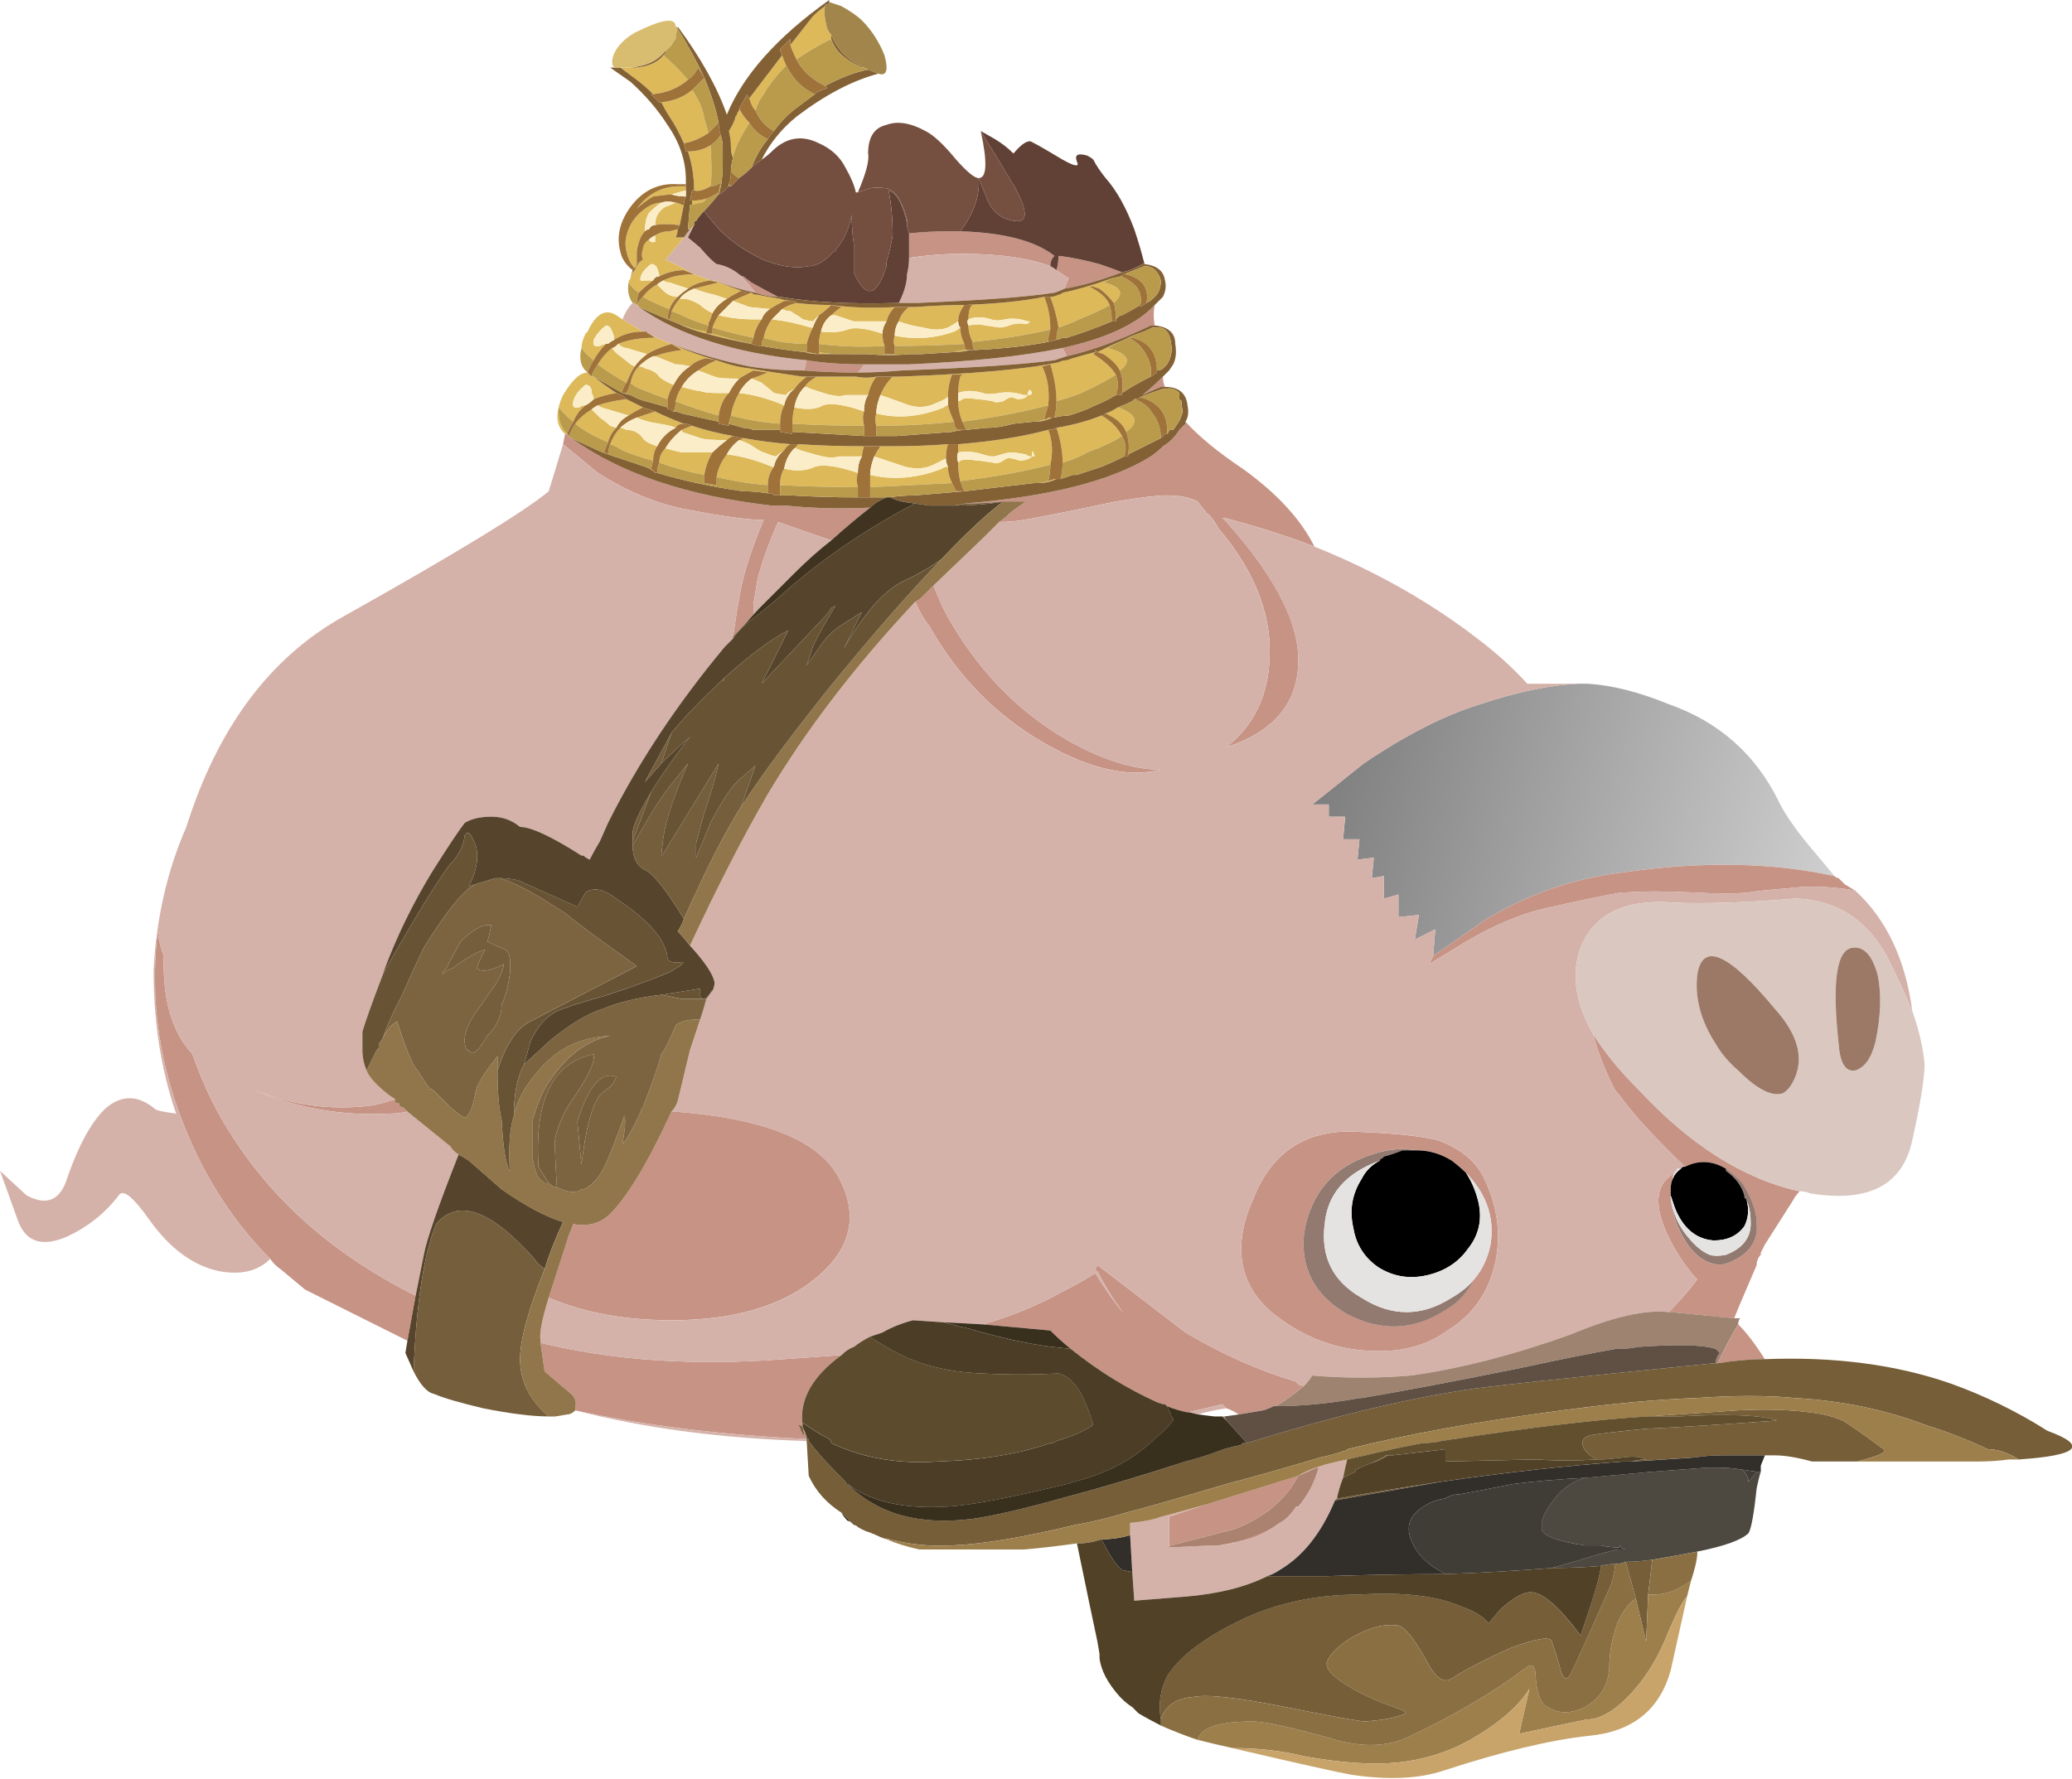 <?xml version="1.0" encoding="iso-8859-1"?>
<!-- Generator: Adobe Illustrator 15.1.0, SVG Export Plug-In . SVG Version: 6.00 Build 0)  -->
<!DOCTYPE svg PUBLIC "-//W3C//DTD SVG 1.1//EN" "http://www.w3.org/Graphics/SVG/1.1/DTD/svg11.dtd">
<svg version="1.1" id="FlashAICB" xmlns="http://www.w3.org/2000/svg" xmlns:xlink="http://www.w3.org/1999/xlink" x="0px" y="0px"
	 width="50.6px" height="43.45px" viewBox="0 0 50.6 43.45" style="enable-background:new 0 0 50.6 43.45;" xml:space="preserve">
<g>
	
		<linearGradient id="SVGID_1_" gradientUnits="userSpaceOnUse" x1="-48.81" y1="-9.859" x2="-32.904" y2="-9.859" gradientTransform="matrix(-0.967 -0.256 0.256 -0.967 -4.451871e-004 2.169609e-004)">
		<stop  offset="0" style="stop-color:#CFCFCF"/>
		<stop  offset="1" style="stop-color:#6B6B6B"/>
	</linearGradient>
	<path style="fill-rule:evenodd;clip-rule:evenodd;fill:url(#SVGID_1_);" d="M35,23.35l0.05-0.649l-0.5,0.25l0.101-0.601l-0.5,0.051
		v-0.55l-0.351,0.1V21.4l-0.3,0.05l0.05-0.5L33.15,21l0.05-0.5h-0.4l0.05-0.55H32.45v-0.3h-0.4l1.25-1
		c1.033-0.7,1.983-1.183,2.851-1.45c0.899-0.3,1.699-0.467,2.399-0.5c0.066,0,0.134,0,0.2,0c0.6,0.033,1.267,0.2,2,0.5
		c1.233,0.433,2.134,1.233,2.7,2.4c0.166,0.333,0.45,0.733,0.85,1.2c0.167,0.2,0.334,0.4,0.5,0.6c-1.5-0.333-3.2-0.367-5.1-0.1
		c-1.2,0.133-2.334,0.517-3.4,1.15L35,23.35z"/>
	<path style="fill-rule:evenodd;clip-rule:evenodd;fill:#C69385;" d="M45.3,21.75c-0.6-0.1-1.149-0.117-1.649-0.05
		c-0.434,0.033-0.75,0.066-0.95,0.1c-0.334,0.034-0.783,0.034-1.351,0c-0.666-0.033-1.216-0.033-1.649,0c-0.033,0-0.066,0-0.101,0
		c-0.399,0.067-0.966,0.184-1.699,0.351c-0.667,0.133-1.367,0.416-2.101,0.85L34.9,23.55l0.1-0.2l1.3-0.899
		c1.066-0.633,2.2-1.017,3.4-1.15c1.899-0.267,3.6-0.233,5.1,0.1c0.033,0.033,0.066,0.05,0.101,0.05
		c0.033,0.033,0.083,0.083,0.149,0.15L45.3,21.75z M42.15,28.55c-0.334-0.2-0.667-0.217-1-0.05c-0.733-0.7-1.267-1.283-1.601-1.75
		c-0.066-0.066-0.116-0.134-0.149-0.2c-0.2-0.399-0.367-0.833-0.5-1.3c0.267,0.434,0.633,0.884,1.1,1.35
		c1.267,1.367,2.583,2.2,3.95,2.5c-0.066,0.067-0.117,0.134-0.15,0.2L43.1,30.4c-0.033,0.066-0.066,0.133-0.1,0.199v0.051
		c-0.066,0.066-0.1,0.149-0.1,0.25L42.6,31.6c-0.1,0.233-0.183,0.434-0.25,0.601l-1.55-0.15h-0.05c0.267-0.267,0.5-0.533,0.7-0.8
		c-0.167-0.167-0.351-0.417-0.55-0.75c-0.534-0.934-0.534-1.55,0-1.85c-0.034,0.033-0.051,0.083-0.051,0.149
		c-0.033,0.066-0.05,0.15-0.05,0.25v0.05c0,0.034,0,0.067,0,0.101v0.075c0.048,0.436,0.197,0.827,0.45,1.175
		c0.134,0.166,0.267,0.283,0.4,0.35c0.199,0.101,0.383,0.117,0.55,0.05c0.5-0.199,0.733-0.517,0.7-0.949
		c0-0.301-0.117-0.634-0.351-1c-0.033-0.034-0.066-0.067-0.1-0.101C42.35,28.7,42.25,28.616,42.15,28.55z M42.45,32.35
		c0.2,0.2,0.416,0.483,0.649,0.851c-0.366,0-0.75,0.033-1.149,0.1C42.083,33,42.25,32.684,42.45,32.35z M25.65,6.5
		c-0.534-0.2-1.25-0.3-2.15-0.3c-0.433,0-0.867,0.033-1.3,0.1c0-0.066,0-0.117,0-0.15v-0.1c0-0.1,0-0.216,0-0.35
		c0.333-0.034,0.65-0.05,0.95-0.05c0.1,0,0.2,0,0.3,0c1.066,0.033,1.833,0.233,2.3,0.6C25.684,6.317,25.65,6.4,25.65,6.5z
		 M27.4,6.65c-0.534,0.2-1,0.333-1.4,0.4c0.033-0.1,0.066-0.183,0.1-0.25C26,6.733,25.9,6.667,25.8,6.6
		c0.033-0.1,0.05-0.217,0.05-0.35c0.301,0.033,0.634,0.1,1,0.2C27.05,6.517,27.233,6.583,27.4,6.65z M19,7.25
		c-0.167,0-0.35-0.033-0.55-0.1c-0.099-0.131-0.232-0.282-0.4-0.45c0.036,0.033,0.069,0.05,0.1,0.05l0.2,0.15
		C18.65,7.067,18.867,7.183,19,7.25z M20.95,9.1c-0.467,0-0.9-0.017-1.3-0.05c0-0.066,0.017-0.15,0.05-0.25
		c0.4,0.067,0.867,0.1,1.4,0.1C21.067,8.967,21.017,9.033,20.95,9.1z M25.95,8.5c1.066-0.233,1.816-0.583,2.25-1.05
		c-0.033,0.167-0.033,0.333,0,0.5c-0.033,0-0.066,0-0.101,0c-0.767,0.367-1.449,0.617-2.05,0.75
		C26.017,8.633,25.983,8.567,25.95,8.5z M28.95,10.3c0.333,0.367,0.8,0.75,1.399,1.15c0.834,0.6,1.417,1.233,1.75,1.9
		c-0.699-0.267-1.433-0.5-2.199-0.7H29.85c0.034,0.033,0.067,0.067,0.101,0.1c1.1,1.233,1.684,2.3,1.75,3.2
		c0.066,1.133-0.517,1.9-1.75,2.3c0.767-0.6,1.116-1.467,1.05-2.6c-0.066-0.933-0.483-1.85-1.25-2.75
		c-0.066-0.133-0.15-0.25-0.25-0.35c-0.033,0-0.05-0.017-0.05-0.05c-0.066-0.067-0.134-0.15-0.2-0.25c-0.2-0.1-0.45-0.15-0.75-0.15
		c-0.233,0-0.65,0.05-1.25,0.15c-1.1,0.233-1.85,0.383-2.25,0.45c-0.2,0.033-0.4,0.05-0.6,0.05c0.1-0.067,0.2-0.15,0.3-0.25
		l0.35-0.25H24.5c-0.333,0.033-0.65,0.05-0.95,0.05c2.066-0.167,3.584-0.55,4.55-1.15C28.2,11.083,28.3,11,28.4,10.9
		c0.166-0.1,0.3-0.233,0.399-0.4l0.15-0.15V10.3z M28.4,9.2c0,0.1,0.017,0.183,0.05,0.25c-0.033,0-0.066,0-0.101,0
		c-0.166,0.066-0.316,0.133-0.449,0.2C28.066,9.517,28.233,9.367,28.4,9.2z M22.8,14.3c0.133,0.367,0.284,0.684,0.45,0.95
		c0.733,1.233,1.683,2.183,2.85,2.85c0.834,0.467,1.584,0.7,2.25,0.7c-0.8,0.2-1.75-0.017-2.85-0.65
		c-1.167-0.667-2.1-1.617-2.8-2.85c-0.133-0.167-0.25-0.367-0.35-0.6c0.066-0.034,0.133-0.083,0.2-0.15
		C22.617,14.483,22.7,14.4,22.8,14.3z M20.3,13.2L19,12.75c-0.233,0.533-0.4,1-0.5,1.4l-0.1,0.6c0,0.1,0,0.183,0,0.25
		c-0.167,0.2-0.333,0.383-0.5,0.55c0.033-0.2,0.067-0.417,0.1-0.65l0.1-0.55c0.1-0.467,0.283-1.017,0.55-1.65
		c-0.367,0-0.983-0.083-1.85-0.25c-0.733-0.133-1.466-0.434-2.2-0.9l-0.85-0.7l0.05-0.25h0.05c0.033,0.066,0.066,0.1,0.1,0.1
		c1.2,0.867,2.833,1.417,4.9,1.65c0.1,0,0.217,0,0.35,0c0.633,0.066,1.316,0.083,2.05,0.05C20.95,12.633,20.633,12.9,20.3,13.2z
		 M10.15,31.65l-0.2,1.1l-2.5-1.25L6.85,31c-0.1-0.066-0.184-0.15-0.25-0.25c-0.833-0.833-1.5-1.833-2-3c-0.7-1.634-0.95-3.3-0.75-5
		c0.033,0.233,0.083,0.434,0.15,0.6c-0.033,1.067,0.2,1.867,0.7,2.4c0.267,0.767,0.6,1.45,1,2.05
		C6.733,29.4,8.217,30.684,10.15,31.65z M9.65,26.85V26.9c0,0.033,0.033,0.05,0.1,0.05V27c0.033,0.033,0.067,0.05,0.1,0.05
		l0.1,0.101c-0.133,0.033-0.267,0.05-0.4,0.05c-1.2,0.066-2.333-0.134-3.4-0.601C7.117,27,8.1,27.134,9.1,27
		C9.267,26.967,9.45,26.917,9.65,26.85z M13.4,31.7l0.5-1.55c0.033-0.067,0.067-0.15,0.1-0.25c0.367,0.066,0.667-0.017,0.9-0.25
		c0.434-0.434,0.934-1.267,1.5-2.5h0.05c2.233,0.166,3.583,0.716,4.05,1.649c0.467,0.9,0.283,1.7-0.55,2.4
		c-0.833,0.7-2.017,1.05-3.55,1.05C15.267,32.25,14.267,32.066,13.4,31.7z M20.55,33.1c-0.733,0.534-1.05,1.117-0.95,1.75
		c-0.1-0.066-0.117-0.05-0.05,0.051c0,0.033,0.034,0.1,0.1,0.199l-0.05-0.25c0.033,0.067,0.066,0.15,0.1,0.25v0.051
		c-2.1-0.101-3.983-0.334-5.65-0.7c0-0.033,0-0.066,0-0.101c0.034-0.1,0-0.199-0.1-0.3L13.3,33.5l-0.1-0.7
		c1.767,0.434,3.75,0.566,5.95,0.4C19.617,33.167,20.083,33.134,20.55,33.1z M28.5,34.35l-0.05-0.05H28.4l-0.15-0.05
		c-0.733-0.333-1.434-0.767-2.1-1.3c-0.167-0.134-0.334-0.283-0.5-0.45L24,32.35c0.7-0.199,1.35-0.466,1.95-0.8
		c0.267-0.133,0.533-0.283,0.8-0.45c0.2,0.334,0.434,0.667,0.7,1c-0.267-0.366-0.483-0.716-0.65-1.05c-0.033,0-0.05-0.017-0.05-0.05
		l0.05-0.1l2.15,1.649c0.899,0.533,1.8,0.934,2.7,1.2c0.033,0.066,0.1,0.1,0.199,0.1c-0.233,0.2-0.466,0.367-0.699,0.5H31.1
		c-0.066,0.034-0.149,0.067-0.25,0.101l-0.6,0.1c-0.1-0.066-0.2-0.116-0.3-0.149c-0.033-0.034-0.066-0.067-0.101-0.101
		c-0.267,0.066-0.55,0.134-0.85,0.2C28.833,34.467,28.667,34.417,28.5,34.35z M35.8,28.65c-0.1-0.101-0.217-0.2-0.35-0.301
		c-0.267-0.166-0.55-0.25-0.851-0.25c-0.333-0.066-0.699-0.033-1.1,0.101c-0.934,0.3-1.483,0.934-1.65,1.899
		c-0.1,0.867,0.25,1.534,1.051,2c0.833,0.434,1.633,0.4,2.399-0.1c0.3-0.167,0.533-0.417,0.7-0.75c0.2-0.233,0.333-0.517,0.4-0.85
		c0.1-0.634-0.084-1.2-0.551-1.7L35.8,28.65z M36.5,30.9c-0.167,0.699-0.55,1.233-1.15,1.6c-0.5,0.366-1.116,0.533-1.85,0.5
		c-0.9-0.033-1.717-0.35-2.45-0.95c-0.8-0.7-0.95-1.616-0.45-2.75c0.467-1.2,1.351-1.75,2.65-1.649c0.833,0.033,1.45,0.1,1.85,0.199
		c0.567,0.2,0.95,0.517,1.15,0.95C36.583,29.5,36.667,30.2,36.5,30.9z M28.6,37.75h-0.05v-0.7l0.9-0.3l2.25-0.7
		c-0.134,0.267-0.316,0.5-0.55,0.7c-0.101,0.1-0.184,0.167-0.25,0.2c-0.233,0.166-0.483,0.3-0.75,0.399L28.6,37.75z M29.75,37.75
		c0.634-0.1,1.134-0.283,1.5-0.55c-0.066,0.066-0.134,0.116-0.2,0.149C30.75,37.55,30.316,37.684,29.75,37.75z"/>
	<path style="fill-rule:evenodd;clip-rule:evenodd;fill:#D5B2A9;" d="M40.75,32.05c-0.566-0.066-1.366,0.117-2.4,0.55
		c-1.399,0.5-2.699,0.834-3.899,1c-0.8,0.067-1.601,0.067-2.4,0c-0.066,0.101-0.133,0.184-0.2,0.25c-0.1,0-0.166-0.033-0.199-0.1
		c-0.9-0.267-1.801-0.667-2.7-1.2L26.8,30.9L26.75,31c0,0.033,0.017,0.05,0.05,0.05c0.167,0.334,0.384,0.684,0.65,1.05
		c-0.267-0.333-0.5-0.666-0.7-1c-0.267,0.167-0.533,0.317-0.8,0.45c-0.601,0.334-1.25,0.601-1.95,0.8l-0.95-0.05l-0.75-0.05
		c-0.267,0.066-0.517,0.167-0.75,0.3c-0.1,0.033-0.2,0.066-0.3,0.101c-0.133,0.066-0.267,0.149-0.4,0.25
		c-0.1,0.033-0.2,0.1-0.3,0.199c-0.466,0.034-0.933,0.067-1.4,0.101c-2.2,0.166-4.183,0.033-5.95-0.4v-0.05
		c-0.034-0.167,0.033-0.517,0.2-1.05c0.867,0.366,1.867,0.55,3,0.55c1.533,0,2.717-0.35,3.55-1.05c0.833-0.7,1.017-1.5,0.55-2.4
		c-0.467-0.934-1.817-1.483-4.05-1.649H16.4c0.067-0.067,0.117-0.15,0.15-0.25l0.3-1.25c0.1-0.301,0.183-0.551,0.25-0.75
		c0.066-0.2,0.117-0.367,0.15-0.5l0.15-0.2c0.033-0.066,0.05-0.134,0.05-0.2c-0.034-0.2-0.233-0.5-0.6-0.9
		c0.667-1.433,1.3-2.667,1.9-3.7c0.933-1.566,2.133-3.133,3.6-4.7c0.1,0.233,0.217,0.433,0.35,0.6c0.7,1.233,1.633,2.184,2.8,2.85
		c1.1,0.633,2.05,0.85,2.85,0.65c-0.666,0-1.416-0.233-2.25-0.7c-1.167-0.667-2.116-1.617-2.85-2.85
		c-0.167-0.267-0.317-0.583-0.45-0.95l1.2-1.15c0.133-0.133,0.267-0.267,0.4-0.4c0.2,0,0.4-0.017,0.6-0.05
		c0.4-0.067,1.15-0.217,2.25-0.45c0.6-0.1,1.017-0.15,1.25-0.15c0.3,0,0.55,0.05,0.75,0.15c0.066,0.1,0.134,0.183,0.2,0.25
		c0,0.033,0.017,0.05,0.05,0.05c0.1,0.1,0.184,0.217,0.25,0.35c0.767,0.9,1.184,1.817,1.25,2.75c0.066,1.133-0.283,2-1.05,2.6
		c1.233-0.4,1.816-1.167,1.75-2.3c-0.066-0.9-0.65-1.967-1.75-3.2c-0.033-0.033-0.066-0.067-0.101-0.1H29.9
		c0.767,0.2,1.5,0.434,2.199,0.7c1.5,0.6,2.851,1.367,4.051,2.3c0.433,0.333,0.816,0.684,1.149,1.05c0.4,0,0.816,0,1.25,0
		c-0.7,0.033-1.5,0.2-2.399,0.5c-0.867,0.267-1.817,0.75-2.851,1.45l-1.25,1h0.4v0.3h0.399L32.8,20.5h0.4L33.15,21l0.399-0.05
		l-0.05,0.5l0.3-0.05v0.55l0.351-0.1v0.55l0.5-0.051L34.55,22.95l0.5-0.25L35,23.35l-0.1,0.2L35.8,23
		c0.733-0.434,1.434-0.717,2.101-0.85c0.733-0.167,1.3-0.284,1.699-0.351c0.034,0,0.067,0,0.101,0c0.434-0.033,0.983-0.033,1.649,0
		c0.567,0.034,1.017,0.034,1.351,0c0.2-0.033,0.517-0.066,0.95-0.1c0.5-0.067,1.05-0.05,1.649,0.05c0.767,0.7,1.233,1.684,1.4,2.95
		c-0.167-0.4-0.367-0.834-0.601-1.3c-0.5-0.934-1.25-1.417-2.25-1.45c-1.233,0.1-2.216,0.133-2.949,0.1
		c-1.2-0.1-1.967,0.267-2.301,1.101c-0.233,0.633-0.133,1.333,0.301,2.1c0.133,0.467,0.3,0.9,0.5,1.3
		c0.033,0.066,0.083,0.134,0.149,0.2c0.334,0.467,0.867,1.05,1.601,1.75H41.1l-0.05,0.05c-0.033,0-0.066,0-0.1,0v0.05
		c-0.033,0-0.05,0.017-0.05,0.051c-0.534,0.3-0.534,0.916,0,1.85c0.199,0.333,0.383,0.583,0.55,0.75
		C41.25,31.517,41.017,31.783,40.75,32.05z M19.7,35.2c-2.1-0.066-3.983-0.316-5.65-0.75c1.667,0.366,3.55,0.6,5.65,0.7V35.2z
		 M25.8,6.6C25.9,6.667,26,6.733,26.1,6.8c-0.033,0.067-0.066,0.15-0.1,0.25c-0.066,0.034-0.15,0.067-0.25,0.1
		C25.116,7.25,24,7.333,22.4,7.4c-0.167,0-0.316,0-0.45,0c0.133-0.267,0.2-0.5,0.2-0.7c0.033-0.133,0.05-0.267,0.05-0.4
		c0.433-0.066,0.867-0.1,1.3-0.1c0.9,0,1.616,0.1,2.15,0.3C25.717,6.533,25.767,6.567,25.8,6.6z M18.45,7.15
		c-0.333-0.066-0.667-0.167-1-0.3h-0.1l-0.4-0.15c-0.233-0.133-0.467-0.25-0.7-0.35L16.7,5.8l0.15-0.2l0.1-0.1L16.8,5.8l0.3,0.25
		c0.167,0.2,0.3,0.333,0.4,0.4c0.2,0.033,0.383,0.117,0.55,0.25C18.218,6.868,18.351,7.019,18.45,7.15z M21.1,8.9
		c0.367,0,0.733,0,1.1,0c1.533-0.066,2.783-0.2,3.75-0.4c0.033,0.067,0.066,0.133,0.1,0.2c-0.1,0.033-0.2,0.066-0.3,0.1
		C25.017,8.9,23.767,8.983,22,9.05c-0.367,0.034-0.717,0.05-1.05,0.05C21.017,9.033,21.067,8.967,21.1,8.9z M15.2,7.8
		c0.066-0.167,0.15-0.3,0.25-0.4c0.033,0,0.066,0.017,0.1,0.05c0.034,0,0.05,0.017,0.05,0.05c1,0.7,2.367,1.133,4.1,1.3
		c-0.034,0.1-0.05,0.184-0.05,0.25c-0.5,0-0.95-0.033-1.35-0.1C17.633,8.817,17,8.633,16.4,8.4c-0.2-0.066-0.383-0.15-0.55-0.25
		c-0.033,0-0.05-0.017-0.05-0.05h-0.1L15.2,7.8z M17.9,15.55v0.05c-0.033,0.033-0.066,0.066-0.1,0.1l-0.1,0.1
		c-1.167,1.4-2.117,2.833-2.85,4.3l-0.2,0.45c-0.1,0.167-0.183,0.317-0.25,0.45c-0.066-0.033-0.117-0.067-0.15-0.1H14.2
		c-0.733-0.467-1.233-0.7-1.5-0.7c-0.2-0.167-0.434-0.25-0.7-0.25S11.517,20,11.35,20.1c-0.133,0.167-0.4,0.566-0.8,1.2
		c-0.466,0.767-0.85,1.55-1.15,2.351L9.35,23.8c-0.267,0.7-0.434,1.167-0.5,1.4c0,0.166,0,0.3,0,0.399v0.051
		c0,0.166,0.033,0.333,0.1,0.5c0.066,0.166,0.25,0.366,0.55,0.6l0.15,0.1C9.45,26.917,9.267,26.967,9.1,27
		c-1,0.134-1.983,0-2.95-0.4c1.067,0.467,2.2,0.667,3.4,0.601c0.133,0,0.267-0.017,0.4-0.05L11,28c0.033,0.066,0.1,0.134,0.2,0.2
		c-0.5,1.267-0.784,2.083-0.85,2.45l-0.2,1C8.217,30.684,6.733,29.4,5.7,27.8c-0.4-0.6-0.733-1.283-1-2.05
		c-0.5-0.533-0.733-1.333-0.7-2.4c-0.067-0.166-0.117-0.366-0.15-0.6c-0.2,1.7,0.05,3.366,0.75,5c0.5,1.167,1.167,2.167,2,3
		c-0.3,0.3-0.717,0.4-1.25,0.3c-0.633-0.133-1.2-0.55-1.7-1.25C3.25,29.233,3,29.033,2.9,29.2c-0.333,0.434-0.75,0.767-1.25,1
		c-0.6,0.267-1,0.149-1.2-0.351L0,28.6L0.65,29.2c0.5,0.267,0.833,0.116,1-0.45c0.267-0.767,0.567-1.316,0.9-1.65
		c0.4-0.366,0.817-0.366,1.25,0c0.067,0.034,0.233,0.067,0.5,0.101c-0.367-1.066-0.55-2.233-0.55-3.5
		c0.067-1.267,0.333-2.434,0.8-3.5c0.767-2.434,2.05-4.15,3.85-5.15c2.733-1.533,4.4-2.55,5-3.05l0.35-1.15l0.85,0.7
		c0.733,0.467,1.467,0.767,2.2,0.9c0.867,0.167,1.483,0.25,1.85,0.25c-0.267,0.633-0.45,1.183-0.55,1.65L18,14.9
		C17.967,15.133,17.933,15.35,17.9,15.55z M18.55,14.85c-0.058,0.058-0.108,0.108-0.15,0.15c0-0.067,0-0.15,0-0.25l0.1-0.6
		c0.1-0.4,0.267-0.867,0.5-1.4l1.3,0.45c-0.3,0.233-0.6,0.5-0.9,0.8l-0.65,0.65c-0.033,0.033-0.067,0.067-0.1,0.1L18.55,14.85z
		 M36.5,30.9c0.167-0.7,0.083-1.4-0.25-2.101c-0.2-0.434-0.583-0.75-1.15-0.95c-0.399-0.1-1.017-0.166-1.85-0.199
		c-1.3-0.101-2.184,0.449-2.65,1.649c-0.5,1.134-0.35,2.05,0.45,2.75c0.733,0.601,1.55,0.917,2.45,0.95
		c0.733,0.033,1.35-0.134,1.85-0.5C35.95,32.134,36.333,31.6,36.5,30.9z M32.6,36.65c-0.333,0.8-0.783,1.366-1.35,1.699
		c-0.1,0.067-0.2,0.117-0.3,0.15c-0.533,0.267-1.2,0.434-2,0.5l-1.25,0.1L27.65,38.4L27.6,37.5v-0.3
		c0.334-0.033,0.584-0.084,0.75-0.15c0.134-0.033,0.5-0.133,1.101-0.3l-0.9,0.3v0.7h0.05l-0.1,0.05l1.1-0.05c0.034,0,0.084,0,0.15,0
		c0.566-0.066,1-0.2,1.3-0.4c0.066-0.033,0.134-0.083,0.2-0.149c0.066-0.033,0.134-0.084,0.2-0.15s0.133-0.149,0.2-0.25h0.05
		c0.233-0.267,0.399-0.583,0.5-0.95h-0.05l-0.45,0.2c0.267-0.166,0.666-0.3,1.2-0.399c-0.034,0.133-0.067,0.283-0.101,0.449
		c-0.066,0.167-0.116,0.334-0.149,0.5L32.6,36.65z M29.25,34.55l-0.2-0.05H29c0.3-0.066,0.583-0.134,0.85-0.2
		c0.034,0.033,0.067,0.066,0.101,0.101C29.717,34.434,29.483,34.483,29.25,34.55z"/>
	<path style="fill-rule:evenodd;clip-rule:evenodd;fill:#D9C7C0;" d="M43.35,24.65C42.217,23.283,41.583,23,41.45,23.8
		c-0.066,0.566,0.083,1.134,0.45,1.7c0.133,0.233,0.316,0.45,0.55,0.65c0.467,0.466,0.833,0.649,1.1,0.55
		c0.101-0.066,0.184-0.167,0.25-0.3C44.066,25.866,43.917,25.283,43.35,24.65z M43.95,29.1c-1.367-0.3-2.684-1.133-3.95-2.5
		c-0.467-0.466-0.833-0.916-1.1-1.35c-0.434-0.767-0.534-1.467-0.301-2.1c0.334-0.834,1.101-1.2,2.301-1.101
		c0.733,0.033,1.716,0,2.949-0.1c1,0.033,1.75,0.517,2.25,1.45c0.233,0.466,0.434,0.899,0.601,1.3c0.166,0.467,0.267,0.899,0.3,1.3
		c0,0.333-0.1,0.95-0.3,1.85c-0.233,1.101-1.066,1.534-2.5,1.301C44.134,29.116,44.05,29.1,43.95,29.1z M45.85,23.8
		c-0.133-0.467-0.333-0.684-0.6-0.649c-0.4,0.033-0.517,0.816-0.35,2.35c0.033,0.467,0.166,0.684,0.399,0.65
		c0.233-0.067,0.4-0.301,0.5-0.7C45.934,24.816,45.95,24.267,45.85,23.8z"/>
	<path style="fill-rule:evenodd;clip-rule:evenodd;fill:#9C7966;" d="M43.35,24.65c0.567,0.633,0.717,1.216,0.45,1.75
		c-0.066,0.133-0.149,0.233-0.25,0.3c-0.267,0.1-0.633-0.084-1.1-0.55c-0.233-0.2-0.417-0.417-0.55-0.65
		c-0.367-0.566-0.517-1.134-0.45-1.7C41.583,23,42.217,23.283,43.35,24.65z M45.85,23.8c0.101,0.467,0.084,1.017-0.05,1.65
		c-0.1,0.399-0.267,0.633-0.5,0.7c-0.233,0.033-0.366-0.184-0.399-0.65c-0.167-1.533-0.051-2.316,0.35-2.35
		C45.517,23.116,45.717,23.333,45.85,23.8z"/>
	<path style="fill-rule:evenodd;clip-rule:evenodd;fill:#927A71;" d="M42.15,28.55c0.1,0.066,0.199,0.15,0.3,0.25
		c0.033,0.033,0.066,0.066,0.1,0.101c0.233,0.366,0.351,0.699,0.351,1c0.033,0.433-0.2,0.75-0.7,0.949
		c-0.167,0.067-0.351,0.051-0.55-0.05c-0.134-0.066-0.267-0.184-0.4-0.35c-0.253-0.348-0.402-0.739-0.45-1.175
		c0.05,0.368,0.2,0.693,0.45,0.975c0.167,0.2,0.333,0.333,0.5,0.4c0.1,0.033,0.233,0.033,0.4,0c0.433-0.167,0.633-0.45,0.6-0.851
		c0-0.166-0.033-0.333-0.1-0.5L42.6,29.25V29.2c-0.066-0.233-0.216-0.434-0.449-0.601V28.55z M33.7,28.35
		c-0.834,0.301-1.283,0.817-1.351,1.551c-0.1,0.8,0.2,1.399,0.9,1.8c0.733,0.467,1.467,0.467,2.2,0
		c0.233-0.134,0.416-0.283,0.55-0.45c-0.167,0.333-0.4,0.583-0.7,0.75c-0.767,0.5-1.566,0.533-2.399,0.1
		c-0.801-0.466-1.15-1.133-1.051-2c0.167-0.966,0.717-1.6,1.65-1.899c0.4-0.134,0.767-0.167,1.1-0.101c-0.1,0-0.216,0-0.35,0
		c-0.167,0.067-0.316,0.117-0.45,0.15l-0.05,0.05C33.717,28.3,33.7,28.316,33.7,28.35z"/>
	<path style="fill-rule:evenodd;clip-rule:evenodd;" d="M41.05,28.55l0.05-0.05h0.051c0.333-0.167,0.666-0.15,1,0.05v0.05
		c0.233,0.167,0.383,0.367,0.449,0.601v0.05l0.051,0.05c0.066,0.233,0.05,0.45-0.051,0.65c-0.166,0.233-0.416,0.35-0.75,0.35
		c-0.433-0.033-0.75-0.3-0.949-0.8c-0.034-0.1-0.067-0.2-0.101-0.3c0-0.033,0-0.066,0-0.101v-0.05c0-0.1,0.017-0.184,0.05-0.25
		C40.884,28.7,40.95,28.616,41.05,28.55z M33.7,28.35c0-0.033,0.017-0.05,0.05-0.05l0.05-0.05c0.134-0.033,0.283-0.083,0.45-0.15
		c0.134,0,0.25,0,0.35,0c0.301,0,0.584,0.084,0.851,0.25c0.133,0.101,0.25,0.2,0.35,0.301c0.134,0.199,0.233,0.433,0.3,0.699
		c0.101,0.434,0.017,0.817-0.25,1.15c-0.233,0.333-0.566,0.55-1,0.65c-0.433,0.1-0.833,0.033-1.199-0.2
		c-0.334-0.233-0.534-0.55-0.601-0.95c-0.1-0.434-0.033-0.833,0.2-1.2C33.35,28.6,33.5,28.45,33.7,28.35z"/>
	<path style="fill-rule:evenodd;clip-rule:evenodd;fill:#E4E3E2;" d="M42.65,29.3c0.066,0.167,0.1,0.334,0.1,0.5
		c0.033,0.4-0.167,0.684-0.6,0.851c-0.167,0.033-0.301,0.033-0.4,0c-0.167-0.067-0.333-0.2-0.5-0.4
		c-0.25-0.281-0.4-0.606-0.45-0.975V29.2c0.033,0.1,0.066,0.2,0.101,0.3c0.199,0.5,0.517,0.767,0.949,0.8
		c0.334,0,0.584-0.116,0.75-0.35C42.7,29.75,42.717,29.533,42.65,29.3z M41.05,28.55c-0.1,0.066-0.166,0.15-0.2,0.25
		c0-0.066,0.017-0.116,0.051-0.149c0-0.034,0.017-0.051,0.05-0.051v-0.05C40.983,28.55,41.017,28.55,41.05,28.55z M36,31.25
		c-0.134,0.167-0.316,0.316-0.55,0.45c-0.733,0.467-1.467,0.467-2.2,0c-0.7-0.4-1-1-0.9-1.8c0.067-0.733,0.517-1.25,1.351-1.551
		c-0.2,0.101-0.351,0.25-0.45,0.45c-0.233,0.367-0.3,0.767-0.2,1.2c0.066,0.4,0.267,0.717,0.601,0.95
		c0.366,0.233,0.767,0.3,1.199,0.2c0.434-0.101,0.767-0.317,1-0.65c0.267-0.333,0.351-0.717,0.25-1.15
		c-0.066-0.267-0.166-0.5-0.3-0.699l0.05,0.05c0.467,0.5,0.65,1.066,0.551,1.7C36.333,30.733,36.2,31.017,36,31.25z"/>
	<path style="fill-rule:evenodd;clip-rule:evenodd;fill:#9E8370;" d="M31.15,34.35c0.233-0.133,0.466-0.3,0.699-0.5
		c0.067-0.066,0.134-0.149,0.2-0.25c0.8,0.067,1.601,0.067,2.4,0c1.2-0.166,2.5-0.5,3.899-1c1.034-0.433,1.834-0.616,2.4-0.55h0.05
		l1.55,0.15h0.15c-0.033,0.033-0.05,0.083-0.05,0.149c-0.2,0.334-0.367,0.65-0.5,0.95H41.9c0-0.1,0.033-0.184,0.1-0.25
		c-0.033-0.033-0.066-0.066-0.1-0.1C41.6,32.85,40.967,32.833,40,32.9c-0.134,0.033-0.316,0.05-0.55,0.05
		c-0.566,0.1-1.316,0.25-2.25,0.45c-1.634,0.333-2.95,0.583-3.95,0.75H33.2C32.467,34.283,31.783,34.35,31.15,34.35z M29.95,34.7
		L29.85,34.6H29.9L29.95,34.7z"/>
	<path style="fill-rule:evenodd;clip-rule:evenodd;fill:#755E38;" d="M41.95,33.3c0.399-0.066,0.783-0.1,1.149-0.1
		c1.7-0.066,3.217,0.133,4.551,0.6c0.833,0.3,1.616,0.684,2.35,1.15c1,0.366,0.767,0.6-0.7,0.7c-0.267-0.167-0.517-0.25-0.75-0.25
		c-0.5-0.233-1.017-0.434-1.55-0.601c-0.967-0.366-2.017-0.583-3.15-0.649c-0.666-0.067-1.483-0.067-2.449,0
		c-0.934,0.033-2.017,0.133-3.25,0.3c-2.034,0.267-3.784,0.583-5.25,0.95c-0.034,0.033-0.067,0.05-0.101,0.05
		c-0.2,0.066-0.383,0.116-0.55,0.149c-0.9,0.267-1.667,0.483-2.3,0.65c-1.233,0.366-2.05,0.6-2.45,0.7
		c-0.434,0.133-0.85,0.233-1.25,0.3c-1.233,0.3-2.233,0.467-3,0.5c-0.542,0.032-1.083-0.026-1.625-0.175L21.65,37.6
		c-0.1-0.033-0.183-0.066-0.25-0.1c-0.064-0.032-0.115-0.049-0.15-0.05h0.05c-0.133-0.033-0.25-0.084-0.35-0.15
		c-0.034-0.033-0.067-0.05-0.1-0.05L20.8,37.2c-0.101-0.102-0.185-0.185-0.25-0.25c-0.367-0.233-0.633-0.533-0.8-0.9L19.7,35.2
		v-0.05h0.05v0.05c0.167,0.233,0.467,0.566,0.9,1c0,0.033,0.017,0.05,0.05,0.05c0.733,0.733,1.75,1.017,3.05,0.85
		c0.5-0.066,1.283-0.25,2.35-0.55c0.767-0.2,1.717-0.483,2.851-0.85c0.267-0.066,0.533-0.15,0.8-0.25
		c0.167-0.066,0.35-0.117,0.55-0.15l0.05-0.05c0.034,0,0.067,0,0.101,0c2.033-0.634,3.816-1.066,5.35-1.3
		c0.367-0.066,2.384-0.283,6.05-0.65H41.9H41.95z M39.45,38.2c-0.033,0.267-0.084,0.467-0.15,0.6c-0.5,1.134-0.816,1.834-0.95,2.101
		c-0.1,0.166-0.183,0.116-0.25-0.15C38.066,40.616,38,40.4,37.9,40.1c-0.034-0.133-0.367-0.083-1,0.15
		c-0.601,0.267-1.084,0.517-1.45,0.75c-0.2,0.134-0.417-0.033-0.65-0.5c-0.3-0.533-0.533-0.8-0.7-0.8c-0.3-0.033-0.633,0.05-1,0.25
		c-0.366,0.2-0.6,0.416-0.699,0.649c-0.034,0.167,0.149,0.367,0.55,0.601c0.333,0.2,0.7,0.366,1.1,0.5c0.3,0.1,0.351,0.166,0.15,0.2
		c-0.167,0.066-0.45,0.116-0.851,0.149c-0.133,0-0.783-0.116-1.949-0.35c-1.167-0.233-1.917-0.316-2.25-0.25
		c-0.434,0.033-0.7,0.217-0.801,0.55c-0.066-0.366-0.017-0.717,0.15-1.05c0.267-0.434,0.783-0.851,1.55-1.25
		c0.934-0.5,1.983-0.75,3.15-0.75c1.066-0.066,1.899,0.033,2.5,0.3c0.3,0.1,0.517,0.233,0.649,0.4L36.65,39.3
		c0.267-0.233,0.483-0.366,0.649-0.399c0.3-0.067,0.733,0.283,1.3,1.05l0.25-0.75c0.134-0.4,0.217-0.717,0.25-0.95
		C39.233,38.217,39.35,38.2,39.45,38.2z M39.7,38.15c0.2,0,0.416-0.017,0.649-0.051l-0.1,0.851L40.2,40.1l-0.25-1.05L39.7,38.15z
		 M39.85,35.7c0.101-0.033,0.217-0.05,0.351-0.05c-0.134-0.067-0.316-0.084-0.55-0.051c-0.267,0.034-0.45,0.051-0.551,0.051H39
		c-0.2-0.101-0.316-0.217-0.35-0.351c-0.034-0.133,0.05-0.217,0.25-0.25c0.199-0.033,0.633-0.083,1.3-0.149
		c0.767-0.034,1.833-0.101,3.2-0.2c-0.367-0.134-1.167-0.167-2.4-0.101c-0.233,0-0.483,0-0.75,0l2.2-0.149
		c0.666-0.033,1.25-0.017,1.75,0.05c0.3,0.033,0.566,0.1,0.8,0.2c0.167,0.1,0.5,0.333,1,0.7c0.1,0.066-0.116,0.166-0.65,0.3h-1.1
		c-0.366-0.101-0.667-0.15-0.9-0.15c-0.066,0-0.149,0-0.25,0c-0.333,0-0.683,0-1.05,0c-0.233,0-0.45,0.017-0.649,0.05
		C40.9,35.634,40.384,35.667,39.85,35.7z M19.6,34.85l0.05,0.25c-0.066-0.1-0.1-0.166-0.1-0.199C19.483,34.8,19.5,34.783,19.6,34.85
		z M33.9,35.55c-0.167,0.101-0.317,0.167-0.45,0.2c0.1-0.033,0.233-0.1,0.399-0.2H33.9z M32.65,36.6h0.05
		c0.733-0.133,1.55-0.267,2.45-0.399c-0.934,0.166-1.784,0.316-2.551,0.45L32.65,36.6z"/>
	<path style="fill-rule:evenodd;clip-rule:evenodd;fill:#605044;" d="M30.45,35.25l-0.5-0.55L29.9,34.6l0.35-0.05l0.6-0.1
		c0.101-0.033,0.184-0.066,0.25-0.101h0.051c0.633,0,1.316-0.066,2.05-0.199h0.05c1-0.167,2.316-0.417,3.95-0.75
		c0.934-0.2,1.684-0.351,2.25-0.45c0.233,0,0.416-0.017,0.55-0.05c0.967-0.067,1.6-0.051,1.9,0.05c0.033,0.033,0.066,0.066,0.1,0.1
		c-0.066,0.066-0.1,0.15-0.1,0.25H41.85c-3.666,0.367-5.683,0.584-6.05,0.65C34.267,34.184,32.483,34.616,30.45,35.25z"/>
	<path style="fill-rule:evenodd;clip-rule:evenodd;fill:#4D4840;" d="M41.45,37.9c-0.334,0.066-0.7,0.133-1.101,0.199
		C40.116,38.134,39.9,38.15,39.7,38.15c-0.066,0.033-0.15,0.05-0.25,0.05c-0.101,0-0.217,0.017-0.351,0.05
		c-0.366,0.033-0.767,0.05-1.199,0.05c0.366-0.1,0.767-0.217,1.199-0.35c0.134-0.033,0.267-0.066,0.4-0.101c0.033,0,0.083,0,0.15,0
		h0.05c-0.034-0.001-0.068-0.018-0.101-0.05c-0.033-0.066-0.05-0.066-0.05,0c-0.166,0-0.316-0.017-0.45-0.05
		c-0.133,0-0.267,0-0.399,0c-0.667-0.1-1.017-0.233-1.05-0.4c0-0.033,0-0.083,0-0.149c0.033-0.167,0.116-0.334,0.25-0.5
		c0.199-0.3,0.466-0.5,0.8-0.601l1.649-0.149c0.434-0.033,0.884-0.066,1.351-0.101c0.1,0,0.184,0,0.25,0
		c0.2,0,0.399,0.017,0.6,0.051C42.65,36,42.7,36.1,42.7,36.2l0.2-0.25H43c-0.033,0.1-0.066,0.233-0.1,0.399
		c-0.067,0.634-0.134,1-0.2,1.101C42.533,37.616,42.116,37.767,41.45,37.9z"/>
	<path style="fill-rule:evenodd;clip-rule:evenodd;fill:#322E2A;" d="M35.3,38.45c-0.899,0-1.866,0.017-2.899,0.05h-1
		c-0.167,0-0.317,0-0.45,0c0.1-0.033,0.2-0.083,0.3-0.15c0.566-0.333,1.017-0.899,1.35-1.699c0.767-0.134,1.617-0.284,2.551-0.45
		c1.6-0.233,3.1-0.4,4.5-0.5h0.199c0.534-0.033,1.051-0.066,1.551-0.101c0.199-0.033,0.416-0.05,0.649-0.05c0.367,0,0.717,0,1.05,0
		L43,35.8c0,0.033,0,0.084,0,0.15h-0.1L42.55,35.9c-0.2-0.034-0.399-0.051-0.6-0.051c-0.066,0-0.15,0-0.25,0
		c-0.467,0.034-0.917,0.067-1.351,0.101L38.7,36.1c-0.667,0.034-1.25,0.084-1.75,0.15c-0.5,0.1-0.934,0.184-1.3,0.25
		c-0.134,0-0.25,0.033-0.351,0.1c-0.2,0.034-0.35,0.084-0.45,0.15c-0.433,0.233-0.55,0.55-0.35,0.95
		C34.634,38,34.9,38.25,35.3,38.45z M26.9,37.6c0.233,0,0.466-0.033,0.699-0.1l0.051,0.9L27.4,38.35C27.267,38.25,27.1,38,26.9,37.6
		z"/>
	<path style="fill-rule:evenodd;clip-rule:evenodd;fill:#403C36;" d="M42.55,35.9l0.351,0.05l-0.2,0.25
		C42.7,36.1,42.65,36,42.55,35.9z M37.9,38.3c-0.801,0.066-1.667,0.117-2.601,0.15c-0.399-0.2-0.666-0.45-0.8-0.75
		c-0.2-0.4-0.083-0.717,0.35-0.95c0.101-0.066,0.25-0.116,0.45-0.15c0.101-0.066,0.217-0.1,0.351-0.1c0.366-0.066,0.8-0.15,1.3-0.25
		c0.5-0.066,1.083-0.116,1.75-0.15C38.366,36.2,38.1,36.4,37.9,36.7c-0.134,0.166-0.217,0.333-0.25,0.5c0,0.066,0,0.116,0,0.149
		c0.033,0.167,0.383,0.301,1.05,0.4c0.133,0,0.267,0,0.399,0c0.134,0.033,0.284,0.05,0.45,0.05c0-0.066,0.017-0.066,0.05,0
		c0.032,0.032,0.066,0.049,0.101,0.05h-0.05c-0.067,0-0.117,0-0.15,0c-0.134,0.034-0.267,0.067-0.4,0.101
		C38.667,38.083,38.267,38.2,37.9,38.3z"/>
	<path style="fill-rule:evenodd;clip-rule:evenodd;fill:#9D7F4C;" d="M26.3,37.7c-0.467,0.066-0.899,0.116-1.3,0.149h-2.55
		c-0.3-0.066-0.567-0.149-0.8-0.25l-0.025-0.024c0.542,0.148,1.083,0.207,1.625,0.175c0.767-0.033,1.767-0.2,3-0.5
		c0.4-0.066,0.816-0.167,1.25-0.3c0.4-0.101,1.217-0.334,2.45-0.7c0.633-0.167,1.399-0.384,2.3-0.65
		c0.167-0.033,0.35-0.083,0.55-0.149c0.033,0,0.066-0.017,0.101-0.05c1.466-0.367,3.216-0.684,5.25-0.95
		c1.233-0.167,2.316-0.267,3.25-0.3c0.966-0.067,1.783-0.067,2.449,0c1.134,0.066,2.184,0.283,3.15,0.649
		c0.533,0.167,1.05,0.367,1.55,0.601c0.233,0,0.483,0.083,0.75,0.25h-0.25c-0.233,0.033-0.5,0.05-0.8,0.05H46.2
		c-0.267,0-0.55,0-0.851,0c0.534-0.134,0.75-0.233,0.65-0.3c-0.5-0.367-0.833-0.601-1-0.7c-0.233-0.101-0.5-0.167-0.8-0.2
		c-0.5-0.066-1.084-0.083-1.75-0.05l-2.2,0.149c-1.2,0.067-2.884,0.267-5.05,0.601c-0.134,0.033-0.283,0.05-0.45,0.05
		c-0.533,0.1-1,0.2-1.4,0.3c-0.166,0.033-0.316,0.066-0.449,0.101c-0.534,0.1-0.934,0.233-1.2,0.399l-2.25,0.7
		c-0.601,0.167-0.967,0.267-1.101,0.3c-0.166,0.066-0.416,0.117-0.75,0.15v0.3c-0.233,0.066-0.466,0.1-0.699,0.1
		c-0.2,0.067-0.384,0.101-0.551,0.101H26.3z M30.1,42.7c-0.3-0.066-0.583-0.134-0.85-0.2c0.066-0.3,0.517-0.45,1.35-0.45
		c0.267,0,0.884,0.134,1.851,0.4c0.733,0.233,1.366,0.233,1.899,0c1.134-0.533,2.101-1.101,2.9-1.7c0.167-0.134,0.25-0.066,0.25,0.2
		c0.033,0.434,0.134,0.684,0.3,0.75c0.267,0.166,0.566,0.166,0.9,0c0.366-0.2,0.566-0.517,0.6-0.95c0-0.366,0.066-0.733,0.2-1.1
		c0.134-0.301,0.283-0.5,0.45-0.601l0.25,1.05l0.05-1.149h0.15c0.3,0,0.6-0.117,0.899-0.351c-0.033,0.134-0.066,0.267-0.1,0.4
		c-0.101,0.1-0.25,0.384-0.45,0.85c-0.233,0.601-0.533,1.101-0.9,1.5C39.45,41.783,39.083,42,38.75,42l-1.65,0.35l0.25-1.1
		c-0.267,0.434-0.75,0.85-1.449,1.25c-0.534,0.3-1.117,0.483-1.75,0.55c-0.601,0.066-1.367,0.017-2.301-0.149
		C31.316,42.767,30.733,42.7,30.1,42.7z"/>
	<path style="fill-rule:evenodd;clip-rule:evenodd;fill:#624F2E;" d="M32.9,35.65c0.133-0.034,0.283-0.067,0.449-0.101
		c0.4-0.1,0.867-0.2,1.4-0.3c0.167,0,0.316-0.017,0.45-0.05c2.166-0.334,3.85-0.533,5.05-0.601c0.267,0,0.517,0,0.75,0
		c1.233-0.066,2.033-0.033,2.4,0.101c-1.367,0.1-2.434,0.166-3.2,0.2c-0.667,0.066-1.101,0.116-1.3,0.149
		c-0.2,0.033-0.284,0.117-0.25,0.25c0.033,0.134,0.149,0.25,0.35,0.351c-0.5,0.033-1,0.033-1.5,0l-2.2,0.05c0-0.033,0-0.084,0-0.15
		c0-0.033,0-0.083,0-0.149L34,35.55h-0.1H33.85c-0.166,0.101-0.3,0.167-0.399,0.2L33.1,35.9v0.05
		c-0.133,0.066-0.233,0.116-0.3,0.149C32.833,35.934,32.866,35.783,32.9,35.65z"/>
	<path style="fill-rule:evenodd;clip-rule:evenodd;fill:#C8A36A;" d="M41.2,39l-0.4,1.8c-0.267,0.967-0.934,1.5-2,1.601
		c-0.934,0.1-2.116,0.383-3.55,0.85c-0.6,0.2-1.35,0.233-2.25,0.1c-0.366-0.066-1.333-0.283-2.9-0.649c0.634,0,1.217,0.066,1.75,0.2
		c0.934,0.166,1.7,0.216,2.301,0.149c0.633-0.066,1.216-0.25,1.75-0.55c0.699-0.4,1.183-0.816,1.449-1.25l-0.25,1.1L38.75,42
		c0.333,0,0.7-0.217,1.1-0.65c0.367-0.399,0.667-0.899,0.9-1.5C40.95,39.384,41.1,39.1,41.2,39z"/>
	<path style="fill-rule:evenodd;clip-rule:evenodd;fill:#8A6F43;" d="M40.35,38.1c0.4-0.066,0.767-0.133,1.101-0.199
		c0,0.1-0.017,0.216-0.05,0.35c-0.034,0.134-0.067,0.25-0.101,0.35C41,38.833,40.7,38.95,40.4,38.95h-0.15L40.35,38.1z M39.7,38.15
		l0.25,0.899c-0.167,0.101-0.316,0.3-0.45,0.601c-0.134,0.366-0.2,0.733-0.2,1.1c-0.033,0.434-0.233,0.75-0.6,0.95
		c-0.334,0.166-0.634,0.166-0.9,0c-0.166-0.066-0.267-0.316-0.3-0.75c0-0.267-0.083-0.334-0.25-0.2c-0.8,0.6-1.767,1.167-2.9,1.7
		c-0.533,0.233-1.166,0.233-1.899,0c-0.967-0.267-1.584-0.4-1.851-0.4c-0.833,0-1.283,0.15-1.35,0.45c-0.3-0.1-0.6-0.217-0.9-0.35
		V42c0.101-0.333,0.367-0.517,0.801-0.55c0.333-0.066,1.083,0.017,2.25,0.25c1.166,0.233,1.816,0.35,1.949,0.35
		c0.4-0.033,0.684-0.083,0.851-0.149c0.2-0.034,0.149-0.101-0.15-0.2c-0.399-0.134-0.767-0.3-1.1-0.5
		c-0.4-0.233-0.584-0.434-0.55-0.601c0.1-0.233,0.333-0.449,0.699-0.649c0.367-0.2,0.7-0.283,1-0.25c0.167,0,0.4,0.267,0.7,0.8
		c0.233,0.467,0.45,0.634,0.65,0.5c0.366-0.233,0.85-0.483,1.45-0.75c0.633-0.233,0.966-0.283,1-0.15
		c0.1,0.301,0.166,0.517,0.199,0.65c0.067,0.267,0.15,0.316,0.25,0.15c0.134-0.267,0.45-0.967,0.95-2.101
		c0.066-0.133,0.117-0.333,0.15-0.6C39.55,38.2,39.634,38.184,39.7,38.15z"/>
	<path style="fill-rule:evenodd;clip-rule:evenodd;fill:#614135;" d="M27.95,6.45H27.9c-0.167,0.1-0.334,0.167-0.5,0.2
		c-0.167-0.066-0.351-0.133-0.551-0.2c-0.366-0.1-0.699-0.167-1-0.2c0,0.133-0.017,0.25-0.05,0.35
		c-0.033-0.033-0.083-0.067-0.149-0.1c0-0.1,0.033-0.183,0.1-0.25c-0.467-0.367-1.233-0.567-2.3-0.6
		c0.333-0.433,0.483-0.867,0.45-1.3l0.2,0.5c0.133,0.333,0.367,0.517,0.7,0.55c0.3,0.033,0.3-0.233,0-0.8
		c-0.2-0.333-0.483-0.8-0.85-1.4l0.35,0.2c0.167,0.1,0.317,0.217,0.45,0.35c0.167-0.2,0.3-0.3,0.4-0.3c0.033,0,0.3,0.15,0.8,0.45
		c0.3,0.167,0.416,0.184,0.35,0.05c-0.066-0.167,0.017-0.217,0.25-0.15c0.066,0.034,0.117,0.067,0.15,0.1
		c0.066,0.133,0.166,0.283,0.3,0.45c0.267,0.3,0.5,0.717,0.7,1.25C27.8,5.9,27.884,6.183,27.95,6.45z M22.2,5.7
		c0,0.133,0,0.25,0,0.35v0.1c0,0.033,0,0.083,0,0.15c0,0.133-0.017,0.267-0.05,0.4c0,0.2-0.066,0.433-0.2,0.7
		c-1.2,0.033-2.167-0.017-2.9-0.15H19c-0.133-0.067-0.35-0.183-0.65-0.35l-0.2-0.15c-0.031,0-0.064-0.017-0.1-0.05
		c-0.167-0.133-0.35-0.217-0.55-0.25c-0.1-0.067-0.233-0.2-0.4-0.4L16.8,5.8l0.15-0.3V5.45c0-0.034,0.017-0.05,0.05-0.05
		c0.033-0.066,0.1-0.15,0.2-0.25c0.033,0.067,0.083,0.133,0.15,0.2c0.3,0.4,0.733,0.733,1.3,1c0.434,0.167,0.8,0.217,1.1,0.15h0.05
		c0.2-0.033,0.383-0.15,0.55-0.35h0.05c0-0.033,0.017-0.066,0.05-0.1c0.167-0.2,0.283-0.466,0.35-0.8c0,0.267,0.017,0.5,0.05,0.7
		c0,0.167,0,0.3,0,0.4s0,0.2,0,0.3c0.066,0.167,0.15,0.3,0.25,0.4c0.2,0.167,0.383-0.017,0.55-0.55c0-0.033,0-0.067,0-0.1
		c0.067-0.233,0.117-0.45,0.15-0.65c0-0.4-0.033-0.767-0.1-1.1c0.2,0.067,0.35,0.333,0.45,0.8C22.15,5.55,22.167,5.633,22.2,5.7z"/>
	<path style="fill-rule:evenodd;clip-rule:evenodd;fill:#DDB95A;" d="M18.3,2.4l0.8-1.05c0.033,0.1,0.066,0.183,0.1,0.25
		c-0.233,0.233-0.417,0.467-0.55,0.7c-0.1,0.133-0.167,0.267-0.2,0.4C18.383,2.633,18.333,2.533,18.3,2.4z M18.05,2.65
		C18.117,2.783,18.2,2.9,18.3,3c-0.233,0.367-0.367,0.65-0.4,0.85c-0.033-0.067-0.05-0.15-0.05-0.25c0-0.133-0.017-0.267-0.05-0.4
		c0.067-0.1,0.117-0.2,0.15-0.3c0-0.033,0.017-0.066,0.05-0.1c0-0.033,0.017-0.066,0.05-0.1V2.65z M19.45,1.45
		C19.383,1.317,19.333,1.2,19.3,1.1l0.55-0.7c0.1-0.1,0.2-0.183,0.3-0.25c-0.033,0.1-0.017,0.283,0.05,0.55
		c0.033,0.066,0.066,0.117,0.1,0.15c0,0.033,0,0.066,0,0.1C19.967,1.117,19.683,1.283,19.45,1.45z M25.5,7.25
		c0.1,0.233,0.15,0.5,0.15,0.8c-0.567,0.133-1.2,0.233-1.9,0.3c-0.067-0.133-0.1-0.267-0.1-0.4c0.167-0.034,0.3-0.034,0.4,0
		c0.034,0,0.15,0.017,0.35,0.05c0.067,0,0.15-0.017,0.25-0.05c0.067-0.034,0.167-0.05,0.3-0.05c0.1,0.033,0.166,0.017,0.2-0.05H25.1
		c-0.2-0.067-0.383-0.083-0.55-0.05c-0.133,0.034-0.25,0.034-0.35,0c-0.2-0.066-0.383-0.066-0.55,0c0-0.133,0.017-0.233,0.05-0.3
		l0.05-0.05h-0.2c-0.1,0.133-0.15,0.267-0.15,0.4C23.3,7.917,23.217,7.967,23.15,8c-0.167,0.067-0.367,0.067-0.6,0
		c-0.233-0.033-0.433-0.083-0.6-0.15c0.033-0.133,0.117-0.25,0.25-0.35c0.066,0,0.117,0,0.15,0c0.433-0.033,0.833-0.05,1.2-0.05
		C24.383,7.417,25.033,7.35,25.5,7.25z M23.4,10.85c0.833-0.067,1.567-0.184,2.2-0.35c0.101,0.267,0.117,0.55,0.051,0.85
		c-0.634,0.167-1.367,0.3-2.2,0.4c-0.034-0.133-0.05-0.283-0.05-0.45l0.05-0.05c0.1-0.033,0.233-0.033,0.4,0
		c0.066,0,0.2,0.017,0.4,0.05c0.067,0.034,0.15,0.017,0.25-0.05s0.167-0.083,0.2-0.05c0.033,0,0.1,0.017,0.2,0.05
		c0.133,0,0.234-0.033,0.3-0.1c-0.066,0-0.117-0.017-0.15-0.05c-0.167-0.033-0.3-0.05-0.4-0.05l-0.2,0.05
		c-0.1,0.033-0.167,0.05-0.2,0.05c-0.067,0-0.15-0.017-0.25-0.05c-0.2-0.067-0.4-0.083-0.6-0.05C23.4,10.983,23.4,10.917,23.4,10.85
		z M23.55,8.4c-0.533,0.033-1.1,0.05-1.7,0.05c-0.033-0.067-0.033-0.15,0-0.25c0.5,0.1,0.983,0.066,1.45-0.1
		c0.067-0.033,0.117-0.067,0.15-0.1C23.45,8.133,23.483,8.267,23.55,8.4z M23.7,8.55c-0.133,0.034-0.267,0.05-0.4,0.05
		c0.1-0.033,0.2-0.05,0.3-0.05H23.7z M23.15,9.7c-0.1,0.066-0.2,0.117-0.3,0.15c-0.2,0.1-0.417,0.117-0.65,0.05
		c-0.267-0.1-0.5-0.183-0.7-0.25c0.067-0.167,0.167-0.316,0.3-0.45c0.067,0,0.117,0,0.15,0c1.833-0.067,3.133-0.184,3.899-0.35
		c0.067-0.033,0.134-0.05,0.2-0.05c0.2-0.066,0.434-0.133,0.7-0.2L26.7,8.65c0.267,0.167,0.45,0.333,0.55,0.5
		c-0.2,0.133-0.483,0.283-0.85,0.45c-0.167,0.066-0.367,0.133-0.601,0.2c0-0.267-0.05-0.566-0.149-0.9l-0.2,0.05
		c0.133,0.267,0.184,0.583,0.149,0.95c-0.633,0.167-1.333,0.3-2.1,0.4c-0.067-0.167-0.1-0.333-0.1-0.5c0.033,0,0.067-0.017,0.1-0.05
		c0.067-0.033,0.183-0.033,0.35,0c0.066,0,0.2,0.017,0.4,0.05c0.033,0.034,0.117,0.034,0.25,0c0.1-0.066,0.167-0.1,0.2-0.1
		l0.15,0.05c0.133,0,0.216-0.033,0.25-0.1c0.067,0,0.101-0.017,0.101-0.05c-0.033-0.1-0.066-0.1-0.101,0v0.05
		c-0.033,0-0.066,0-0.1,0c-0.2-0.066-0.4-0.083-0.6-0.05c-0.167,0.033-0.3,0.033-0.4,0c-0.233-0.067-0.433-0.067-0.6,0
		c0-0.133,0.017-0.267,0.05-0.4l0.05-0.05h-0.25C23.183,9.317,23.15,9.5,23.15,9.7z M20,7.7c-0.067,0.066-0.117,0.117-0.15,0.15
		c-0.033,0-0.117-0.017-0.25-0.05c-0.033-0.033-0.133-0.1-0.3-0.2c-0.066,0-0.133-0.017-0.2-0.05c0.1-0.066,0.217-0.117,0.35-0.15
		C19.717,7.433,20,7.45,20.3,7.45c0.5,0.066,1.017,0.083,1.55,0.05c-0.1,0.1-0.167,0.217-0.2,0.35c-0.033,0-0.066,0-0.1,0h-0.7
		c-0.2-0.067-0.35-0.117-0.45-0.15h-0.1c0.067-0.067,0.15-0.133,0.25-0.2L20.3,7.45C20.2,7.55,20.1,7.633,20,7.7z M20.475,8.65
		c-0.171,0-0.329,0-0.475,0c-0.133,0-0.25-0.017-0.35-0.05h0.05L20,8.65V8.6C20.146,8.629,20.304,8.646,20.475,8.65z M20.95,11.9
		c-0.633,0-1.267-0.017-1.9-0.05c0-0.167,0.034-0.3,0.1-0.4c0.3,0.066,0.55,0.05,0.75-0.05c0.2-0.066,0.55-0.017,1.05,0.15
		C20.917,11.65,20.917,11.767,20.95,11.9z M21.6,8.45C21.067,8.483,20.533,8.467,20,8.4c0-0.1,0.017-0.2,0.05-0.3
		c0.233,0.033,0.45,0.017,0.65-0.05c0.167-0.066,0.45-0.033,0.85,0.1C21.55,8.25,21.567,8.35,21.6,8.45z M19.7,8.4
		c-0.367,0-0.717-0.05-1.05-0.15c0.033-0.167,0.1-0.317,0.2-0.45c0.3,0.034,0.617,0.1,0.95,0.2h0.05
		C19.783,8.133,19.733,8.267,19.7,8.4z M21.4,9.2c-0.1,0.133-0.167,0.283-0.2,0.45c-0.067,0-0.117,0-0.15,0c-0.066,0-0.2,0-0.4,0
		c-0.1,0.033-0.217,0.033-0.35,0c-0.033,0-0.2-0.05-0.5-0.15c-0.066-0.033-0.117-0.05-0.15-0.05c0.067-0.1,0.167-0.184,0.3-0.25
		c0.267,0,0.583,0,0.95,0C21.067,9.233,21.233,9.233,21.4,9.2z M18.35,8.4c-0.367-0.066-0.733-0.15-1.1-0.25
		c-0.267-0.066-0.5-0.15-0.7-0.25c0.233,0.1,0.467,0.167,0.7,0.2v0.05h0.15C17.733,8.25,18.05,8.333,18.35,8.4z M23.15,9.9
		c0.033,0.133,0.083,0.267,0.15,0.4c-0.6,0.067-1.233,0.1-1.9,0.1c-0.033-0.1-0.033-0.2,0-0.3c0.533,0.133,1.083,0.083,1.65-0.15
		C23.083,9.917,23.117,9.9,23.15,9.9z M21.1,10.4c-0.567,0-1.15-0.017-1.75-0.05c0-0.133,0.017-0.267,0.05-0.4
		c0.3,0.066,0.533,0.05,0.7-0.05c0.2-0.066,0.533-0.017,1,0.15C21.067,10.15,21.067,10.267,21.1,10.4z M19.5,10.85
		c0.5,0.033,1.033,0.05,1.6,0.05c-0.033,0.1-0.05,0.184-0.05,0.25c-0.066,0-0.117,0-0.15,0c-0.066,0-0.2,0-0.4,0
		c-0.133,0.033-0.267,0.033-0.4,0c-0.033,0-0.217-0.05-0.55-0.15c-0.066-0.033-0.117-0.05-0.15-0.05
		C19.433,10.917,19.467,10.883,19.5,10.85z M23.15,10.85c-0.033,0.1-0.05,0.217-0.05,0.35c-0.133,0.066-0.233,0.117-0.3,0.15
		c-0.2,0.1-0.433,0.117-0.7,0.05c-0.3-0.1-0.55-0.183-0.75-0.25c0.033-0.066,0.083-0.15,0.15-0.25c0.1,0,0.2,0,0.3,0
		C22.267,10.9,22.717,10.883,23.15,10.85z M21.25,11.6c0.567,0.133,1.15,0.083,1.75-0.15c0.033-0.034,0.083-0.05,0.15-0.05
		c0,0.133,0.033,0.267,0.1,0.4c-0.667,0.034-1.333,0.067-2,0.1C21.25,11.8,21.25,11.7,21.25,11.6z M25.7,10.2
		c-0.133,0.066-0.266,0.099-0.4,0.1c0.037-0.001,0.104-0.018,0.2-0.05c0.033,0,0.066-0.017,0.1-0.05H25.7z M25.2,11.1v0.05
		c0.066,0,0.083-0.017,0.05-0.05C25.217,11,25.2,11,25.2,11.1z M26.8,8.6c0.2-0.1,0.417-0.2,0.65-0.3l-0.4,0.2
		c0.5,0.133,0.601,0.317,0.3,0.55c-0.066-0.133-0.199-0.267-0.399-0.4L26.8,8.6z M27.1,7.45c-0.166,0.1-0.416,0.216-0.75,0.35
		c-0.133,0.067-0.3,0.133-0.5,0.2c-0.033-0.233-0.1-0.483-0.199-0.75c0.066,0,0.133-0.017,0.199-0.05
		c0.034,0,0.067-0.017,0.101-0.05c0.333-0.066,0.733-0.183,1.2-0.35l-0.2,0.1c0.434,0.1,0.517,0.267,0.25,0.5
		C27.1,7.267,26.983,7.15,26.85,7.05L26.7,7H26.6C26.866,7.133,27.033,7.283,27.1,7.45z M27,10.1c0.1-0.033,0.2-0.083,0.3-0.15
		c0.467,0.167,0.533,0.367,0.2,0.6c-0.066-0.167-0.2-0.3-0.4-0.4L27,10.1z M25.8,10.45c0.4-0.067,0.767-0.167,1.101-0.3
		c0.233,0.133,0.399,0.3,0.5,0.5c-0.2,0.133-0.483,0.267-0.851,0.4c-0.166,0.1-0.366,0.184-0.6,0.25
		C25.95,11.033,25.9,10.75,25.8,10.45z M25.375,11.8c0.057-0.002,0.131-0.019,0.225-0.05l0.15-0.05h0.05
		C25.67,11.765,25.528,11.798,25.375,11.8z M14.5,9.2c0.167,0.133,0.35,0.267,0.55,0.4c-0.2,0.033-0.383,0.083-0.55,0.15
		c0-0.033-0.017-0.083-0.05-0.15c0-0.133-0.05-0.2-0.15-0.2c-0.167,0.133-0.267,0.267-0.3,0.4s0.017,0.184,0.15,0.15
		c0.033-0.034,0.083-0.05,0.15-0.05c-0.133,0.1-0.233,0.233-0.3,0.4c-0.133-0.1-0.25-0.216-0.35-0.35
		c-0.033,0.267,0.033,0.483,0.2,0.65H13.8c-0.233-0.2-0.25-0.517-0.05-0.95c0.1-0.167,0.2-0.3,0.3-0.4c0.1-0.1,0.2-0.15,0.3-0.15
		l0.1,0.1V9.15C14.451,9.183,14.467,9.2,14.5,9.2z M17.35,3.55c0.033,0.467,0.033,0.8,0,1c-0.167,0.1-0.3,0.133-0.4,0.1
		c0-0.333-0.05-0.65-0.15-0.95C17,3.7,17.183,3.65,17.35,3.55z M17.3,3.25c-0.2,0.133-0.4,0.217-0.6,0.25
		c-0.1-0.233-0.217-0.45-0.35-0.65c-0.067-0.1-0.133-0.217-0.2-0.35c0.3-0.033,0.55-0.133,0.75-0.3c0.167,0.233,0.267,0.466,0.3,0.7
		C17.233,3,17.267,3.117,17.3,3.25z M16.8,1.95c-0.233,0.2-0.517,0.316-0.85,0.35c-0.133-0.133-0.267-0.25-0.4-0.35l-0.4-0.3h0.25
		h0.15c0.3-0.033,0.517-0.133,0.65-0.3C16.433,1.55,16.633,1.75,16.8,1.95z M16.75,4.65c-0.133,0.033-0.25,0.067-0.35,0.1h-0.05
		l-0.4,0.05c-0.167,0.1-0.3,0.2-0.4,0.3c0.267-0.367,0.617-0.55,1.05-0.55c0.066,0,0.117,0,0.15,0V4.65z M16.6,5.5
		c-0.267-0.033-0.467-0.033-0.6,0c0-0.2,0.083-0.35,0.25-0.45c0.1-0.033,0.183-0.066,0.25-0.1c0.033,0,0.083,0.017,0.15,0.05h0.05
		C16.667,5.167,16.633,5.333,16.6,5.5z M15.95,6.85c-0.133,0.1-0.25,0.2-0.35,0.3C15.5,7.083,15.417,7,15.35,6.9
		c0-0.033,0.017-0.066,0.05-0.1V6.775c0.004-0.025,0.021-0.066,0.05-0.125L15.5,6.6l0.05-0.1c0.031-0.063,0.082-0.112,0.15-0.15
		c-0.034-0.1-0.034-0.184,0-0.25c0-0.1,0.05-0.184,0.15-0.25C15.883,5.917,15.933,5.933,16,5.9V5.75c0.1-0.067,0.217-0.1,0.35-0.1
		l0.2-0.05c0,0.066-0.017,0.133-0.05,0.2h0.2l-0.45,0.55c0.233,0.1,0.467,0.217,0.7,0.35l0.4,0.15h0.1
		c0.233,0.1,0.45,0.183,0.65,0.25c-0.133,0.066-0.25,0.133-0.35,0.2l-0.3-0.1c-0.167-0.034-0.333-0.083-0.5-0.15l0.6-0.15l-0.2-0.05
		c-0.233,0.033-0.417,0.1-0.55,0.2L16.35,6.9c-0.067,0-0.117-0.017-0.15-0.05c0.2-0.1,0.45-0.15,0.75-0.15L16.7,6.6
		c-0.2,0-0.4,0.05-0.6,0.15c0-0.033-0.017-0.1-0.05-0.2c-0.033-0.066-0.083-0.1-0.15-0.1c-0.133,0.1-0.217,0.2-0.25,0.3
		s0,0.133,0.1,0.1C15.817,6.85,15.883,6.85,15.95,6.85z M16.9,4.9c0.133,0,0.25-0.017,0.35-0.05c-0.033,0.066-0.083,0.1-0.15,0.1
		L16.9,5C16.9,4.967,16.9,4.933,16.9,4.9z M15.55,6.45c0,0.033-0.017,0.066-0.05,0.1c-0.1-0.1-0.167-0.233-0.2-0.4
		c-0.033-0.133-0.033-0.267,0-0.4c0.067-0.267,0.217-0.483,0.45-0.65c0.133-0.1,0.267-0.15,0.4-0.15c-0.1,0.066-0.2,0.15-0.3,0.25
		c-0.067,0.1-0.1,0.25-0.1,0.45c-0.1,0.1-0.167,0.267-0.2,0.5V6.45z M16.4,8.4c0.367,0.167,0.733,0.3,1.1,0.4
		c0.267,0.1,0.533,0.167,0.8,0.2c0.4,0.067,0.833,0.133,1.3,0.2c0.033,0,0.066,0,0.1,0c-0.133,0.1-0.233,0.2-0.3,0.3
		c-0.133,0.067-0.2,0.117-0.2,0.15c-0.034,0-0.133-0.017-0.3-0.05c-0.033-0.033-0.133-0.117-0.3-0.25
		c-0.067-0.033-0.15-0.067-0.25-0.1c0.1-0.033,0.233-0.083,0.4-0.15L18.4,9.05c-0.133,0.067-0.25,0.133-0.35,0.2
		c-0.333,0-0.533-0.017-0.6-0.05l-0.4-0.15c0.133-0.1,0.284-0.183,0.45-0.25l-0.25-0.05c-0.167,0.033-0.3,0.1-0.4,0.2
		C16.717,8.917,16.6,8.9,16.5,8.9L16,8.7c0.167-0.067,0.383-0.117,0.65-0.15L16.4,8.4c-0.233,0.067-0.433,0.15-0.6,0.25L15.3,8.5
		c-0.066,0-0.133-0.033-0.2-0.1c0.233-0.1,0.533-0.15,0.9-0.15l-0.15-0.1C16.017,8.25,16.2,8.333,16.4,8.4z M15.2,7.8l0.5,0.3
		c-0.267,0-0.5,0.066-0.7,0.2c0-0.066-0.017-0.133-0.05-0.2C14.917,8,14.867,7.95,14.8,7.95c-0.133,0.1-0.233,0.216-0.3,0.35
		c-0.033,0.133,0.017,0.184,0.15,0.15c0.067-0.034,0.117-0.05,0.15-0.05c-0.133,0.133-0.233,0.267-0.3,0.4
		c-0.133-0.1-0.233-0.2-0.3-0.3c0-0.1,0.033-0.217,0.1-0.35l0.05-0.05c0.2-0.434,0.433-0.567,0.7-0.4L15.2,7.8z M15.3,9.35
		C15,9.183,14.767,9.033,14.6,8.9c0.1-0.167,0.217-0.3,0.35-0.4c0.033,0.067,0.1,0.133,0.2,0.2l0.25,0.2l0.1,0.05
		C15.433,9.05,15.367,9.183,15.3,9.35z M14.6,9.9c0.2-0.066,0.433-0.117,0.7-0.15c0.133,0.067,0.267,0.133,0.4,0.2
		c-0.133,0.066-0.25,0.133-0.35,0.2L14.85,10C14.717,9.967,14.633,9.933,14.6,9.9z M14.05,10.35c0.1-0.133,0.233-0.25,0.4-0.35
		c0.033,0.033,0.1,0.1,0.2,0.2c0.1,0.066,0.184,0.133,0.25,0.2l0.15,0.05c-0.1,0.1-0.167,0.216-0.2,0.35
		C14.517,10.667,14.25,10.517,14.05,10.35z M16.05,10.9c-0.066,0.1-0.1,0.217-0.1,0.35c-0.267-0.067-0.517-0.15-0.75-0.25
		c-0.1-0.067-0.2-0.117-0.3-0.15c0.067-0.167,0.15-0.3,0.25-0.4c0.033,0,0.083,0.017,0.15,0.05c0.167,0,0.3,0.067,0.4,0.2
		C15.733,10.767,15.85,10.833,16.05,10.9z M16.5,10.45c-0.067-0.034-0.2-0.067-0.4-0.1c-0.233-0.033-0.417-0.083-0.55-0.15L16,10.05
		c0.2,0.1,0.433,0.2,0.7,0.3C16.6,10.35,16.533,10.383,16.5,10.45z M18.8,7.55L18.3,7.5l-0.4-0.15c0.133-0.067,0.283-0.133,0.45-0.2
		c0.033,0.033,0.083,0.05,0.15,0.05c0.167,0.033,0.35,0.066,0.55,0.1c0.092,0.031,0.201,0.047,0.325,0.05H19.15
		C19.017,7.417,18.9,7.483,18.8,7.55z M18.9,11.4c-0.1,0.133-0.15,0.283-0.15,0.45c-0.433-0.033-0.85-0.1-1.25-0.2
		c0.033-0.2,0.117-0.383,0.25-0.55c0.333,0.033,0.7,0.133,1.1,0.3H18.9z M18.4,8.25c-0.333-0.067-0.667-0.15-1-0.25
		c0.033-0.1,0.083-0.2,0.15-0.3c0.267,0.066,0.55,0.1,0.85,0.1c0.067,0,0.133,0,0.2,0C18.5,7.933,18.433,8.083,18.4,8.25z
		 M17.3,7.95c-0.233-0.067-0.45-0.15-0.65-0.25c-0.066-0.034-0.15-0.067-0.25-0.1c0.067-0.133,0.133-0.233,0.2-0.3
		c0.033,0,0.083,0,0.15,0C16.883,7.333,17,7.383,17.1,7.45c0.066,0.066,0.167,0.133,0.3,0.2c-0.033,0.1-0.066,0.184-0.1,0.25V7.95z
		 M17.55,10.15c-0.367-0.1-0.716-0.217-1.05-0.35c0.033-0.133,0.083-0.25,0.15-0.35c0.233,0.066,0.383,0.1,0.45,0.1
		c0.066,0.034,0.217,0.05,0.45,0.05c0.067,0,0.15,0,0.25,0C17.667,9.733,17.583,9.917,17.55,10.15z M19.05,10.35
		c-0.433-0.033-0.833-0.1-1.2-0.2c0.033-0.2,0.1-0.383,0.2-0.55c0.333,0.033,0.7,0.133,1.1,0.3
		C19.083,10.033,19.05,10.183,19.05,10.35z M16.05,6.95c0.034,0.033,0.083,0.083,0.15,0.15c0.1,0.1,0.216,0.15,0.35,0.15
		c-0.1,0.1-0.167,0.2-0.2,0.3c-0.267-0.1-0.483-0.2-0.65-0.3C15.8,7.117,15.917,7.017,16.05,6.95z M16.3,9.75
		c-0.2-0.067-0.417-0.15-0.65-0.25c-0.1-0.033-0.183-0.083-0.25-0.15c0.033-0.167,0.1-0.3,0.2-0.4c0.066,0,0.117,0.017,0.15,0.05
		c0.167,0.033,0.283,0.1,0.35,0.2c0.066,0.066,0.183,0.133,0.35,0.2C16.383,9.5,16.333,9.617,16.3,9.75z M17.2,11.6
		c-0.367-0.067-0.733-0.167-1.1-0.3c0-0.133,0.05-0.25,0.15-0.35c0.233,0.066,0.383,0.1,0.45,0.1c0.1,0,0.283,0,0.55,0
		c0.067,0,0.117,0,0.15,0C17.3,11.217,17.233,11.4,17.2,11.6z M16.9,10.4c0.3,0.1,0.633,0.184,1,0.25
		c-0.066,0.033-0.117,0.067-0.15,0.1c-0.367,0-0.583-0.017-0.65-0.05l-0.45-0.15V10.5C16.717,10.467,16.8,10.433,16.9,10.4z
		 M18.15,10.7c0.367,0.066,0.75,0.117,1.15,0.15c-0.066,0.033-0.117,0.083-0.15,0.15c-0.1,0.067-0.167,0.117-0.2,0.15
		c-0.034,0-0.133-0.033-0.3-0.1c-0.033,0-0.15-0.066-0.35-0.2c-0.066-0.033-0.15-0.067-0.25-0.1
		C18.083,10.75,18.117,10.733,18.15,10.7z"/>
	<path style="fill-rule:evenodd;clip-rule:evenodd;fill:#836135;" d="M23.4,10.85c-0.066,0-0.15,0-0.25,0
		c-0.433,0.033-0.883,0.05-1.35,0.05c-0.1,0-0.2,0-0.3,0c-0.133,0-0.267,0-0.4,0c-0.567,0-1.1-0.017-1.6-0.05
		c-0.067,0-0.133,0-0.2,0c-0.4-0.033-0.783-0.083-1.15-0.15c-0.066,0-0.15-0.017-0.25-0.05c-0.367-0.066-0.7-0.15-1-0.25
		c-0.066-0.033-0.133-0.05-0.2-0.05c-0.267-0.1-0.5-0.2-0.7-0.3c-0.1-0.033-0.2-0.066-0.3-0.1c-0.133-0.067-0.267-0.133-0.4-0.2
		c-0.066-0.067-0.15-0.117-0.25-0.15c-0.2-0.133-0.383-0.267-0.55-0.4c0.233,0.133,0.467,0.267,0.7,0.4l0.2,0.05
		c0.067,0.033,0.133,0.067,0.2,0.1c0.1,0.033,0.217,0.067,0.35,0.1l0.35,0.1V10h0.1c0,0.033,0.017,0.05,0.05,0.05
		c0.066,0,0.133,0.017,0.2,0.05l0.9,0.2v0.05l0.25,0.05v-0.05l0.35,0.1c0.067,0,0.15,0.017,0.25,0.05h0.65v0.05l0.3,0.05v-0.05
		l1.75,0.1h0.3c0.133,0,0.267,0,0.4,0c0.034,0,0.067,0,0.1,0l1.35-0.1c0.123-0.03,0.231-0.047,0.325-0.05H23.6l0.5-0.05
		c0.2,0,0.417-0.034,0.65-0.1l0.5-0.05h0.05c0.135,0,0.268-0.034,0.4-0.1h0.05c0.134-0.034,0.25-0.05,0.35-0.05
		c0.233-0.066,0.45-0.15,0.65-0.25c0.167-0.066,0.333-0.15,0.5-0.25h0.15V9.6C27.6,9.467,27.833,9.333,28.1,9.2l0.15-0.1V9.05
		c0.066,0,0.116-0.017,0.15-0.05l0.1-0.1c0.1-0.167,0.134-0.333,0.1-0.5C28.566,8.1,28.434,7.967,28.2,8h-0.05
		C28.017,8.067,27.9,8.117,27.8,8.15c-0.1,0.033-0.184,0.067-0.25,0.1l-0.1,0.05C27.217,8.4,27,8.5,26.8,8.6l-0.05-0.05V8.6
		c-0.267,0.066-0.5,0.133-0.7,0.2c-0.066,0-0.133,0.017-0.2,0.05c-0.767,0.167-2.066,0.283-3.899,0.35c-0.034,0-0.083,0-0.15,0h-0.4
		c-0.167,0.033-0.333,0.033-0.5,0c-0.367,0-0.683,0-0.95,0c-0.034,0-0.067,0-0.1,0H19.7c-0.034,0-0.067,0-0.1,0
		c-0.467-0.067-0.9-0.133-1.3-0.2c-0.267-0.033-0.533-0.1-0.8-0.2c-0.367-0.1-0.733-0.233-1.1-0.4c0.6,0.233,1.233,0.417,1.9,0.55
		c0.4,0.066,0.85,0.1,1.35,0.1c0.4,0.034,0.833,0.05,1.3,0.05c0.333,0,0.683-0.017,1.05-0.05c1.767-0.066,3.017-0.15,3.75-0.25
		c0.1-0.033,0.2-0.066,0.3-0.1c0.601-0.133,1.283-0.383,2.05-0.75c0.034,0,0.067,0,0.101,0c0.333,0.033,0.5,0.183,0.5,0.45
		c0.033,0.2,0.017,0.367-0.05,0.5L28.55,9.05C28.517,9.083,28.467,9.133,28.4,9.2c-0.167,0.167-0.334,0.316-0.5,0.45
		c0.133-0.066,0.283-0.133,0.449-0.2c0.034,0,0.067,0,0.101,0c0.333,0,0.517,0.15,0.55,0.45c0.033,0.167,0.017,0.3-0.05,0.4v0.05
		L28.8,10.5c-0.1,0.167-0.233,0.3-0.399,0.4C28.3,11,28.2,11.083,28.1,11.15c-0.966,0.6-2.483,0.983-4.55,1.15
		c-0.087,0.029-0.188,0.046-0.3,0.05H22.7l-0.35-0.05c-0.3-0.033-0.5-0.083-0.6-0.15H21.7c0.233-0.033,0.45-0.05,0.65-0.05l1.2-0.1
		l1.7-0.2h0.125c0.153-0.001,0.295-0.035,0.425-0.1H25.9c0.1-0.034,0.199-0.067,0.3-0.1c0.033,0,0.066,0,0.1,0l0.601-0.2
		c0.166-0.066,0.35-0.15,0.55-0.25h0.1V11.1c0.267-0.133,0.533-0.267,0.8-0.4l0.101-0.1h0.05c0.033-0.033,0.05-0.067,0.05-0.1h0.101
		l0.1-0.15c0.033-0.033,0.066-0.1,0.1-0.2c0.034-0.066,0.034-0.15,0-0.25V9.8L28.8,9.75V9.6c-0.1-0.1-0.217-0.133-0.35-0.1H28.4
		c-0.2,0.067-0.384,0.133-0.551,0.2c-0.033,0.033-0.083,0.05-0.149,0.05L27.65,9.8C27.517,9.867,27.4,9.917,27.3,9.95
		c-0.1,0.066-0.2,0.117-0.3,0.15c-0.033,0.033-0.066,0.05-0.1,0.05c-0.334,0.133-0.7,0.233-1.101,0.3
		c-0.066,0.033-0.133,0.05-0.2,0.05C24.967,10.667,24.233,10.783,23.4,10.85z M25.5,7.25c-0.467,0.1-1.117,0.167-1.95,0.2
		c-0.367,0-0.767,0.017-1.2,0.05c-0.033,0-0.083,0-0.15,0h-0.35c-0.533,0.033-1.05,0.017-1.55-0.05c-0.3,0-0.583-0.017-0.85-0.05
		L19.4,7.35h-0.025c-0.125-0.003-0.233-0.02-0.325-0.05c-0.2-0.033-0.383-0.066-0.55-0.1c-0.067,0-0.117-0.017-0.15-0.05
		c-0.1,0-0.184-0.017-0.25-0.05c-0.2-0.067-0.417-0.15-0.65-0.25c0.333,0.133,0.667,0.233,1,0.3c0.2,0.067,0.383,0.1,0.55,0.1h0.05
		c0.733,0.133,1.7,0.183,2.9,0.15c0.133,0,0.283,0,0.45,0c1.6-0.066,2.716-0.15,3.35-0.25c0.1-0.033,0.184-0.066,0.25-0.1
		c0.4-0.066,0.866-0.2,1.4-0.4c0.166-0.033,0.333-0.1,0.5-0.2h0.05c0.3,0.033,0.467,0.167,0.5,0.4c0.033,0.133,0.017,0.267-0.05,0.4
		L28.3,7.35c-0.033,0.033-0.066,0.066-0.1,0.1c-0.434,0.466-1.184,0.816-2.25,1.05c-0.967,0.2-2.217,0.333-3.75,0.4
		c-0.367,0-0.733,0-1.1,0c-0.533,0-1-0.033-1.4-0.1c-1.733-0.167-3.1-0.6-4.1-1.3c0.233,0.1,0.467,0.2,0.7,0.3l0.25,0.1
		c0.2,0.1,0.434,0.184,0.7,0.25c0.367,0.1,0.733,0.184,1.1,0.25c0.066,0.033,0.15,0.05,0.25,0.05c0.367,0.066,0.717,0.117,1.05,0.15
		c0.1,0.033,0.217,0.05,0.35,0.05c0.146,0,0.304,0,0.475,0H21.2c0.333,0.033,0.667,0.033,1,0c0.066,0,0.133,0,0.2,0
		c0.033,0,0.067,0,0.1,0l0.8-0.05c0.133,0,0.267-0.017,0.4-0.05h0.1c0.7-0.033,1.3-0.1,1.8-0.2l0.2-0.05
		c0.033,0,0.084-0.017,0.15-0.05c0.033,0,0.066,0,0.1,0c0.334-0.1,0.7-0.233,1.101-0.4h0.1V7.8l0.05-0.05
		C27.333,7.717,27.366,7.7,27.4,7.7c0.133-0.067,0.283-0.15,0.449-0.25V7.5L28,7.4c0.066-0.033,0.116-0.066,0.15-0.1l0.1-0.1
		c0.066-0.1,0.1-0.217,0.1-0.35C28.283,6.617,28.15,6.5,27.95,6.5l-0.5,0.2H27.4v0.05h-0.025L27.15,6.8
		c-0.467,0.167-0.867,0.284-1.2,0.35C25.917,7.183,25.884,7.2,25.85,7.2c-0.066,0.033-0.133,0.05-0.199,0.05H25.5z M20.15,0.15
		c-0.1,0.067-0.2,0.15-0.3,0.25L19.3,1.1c0-0.033,0-0.083,0-0.15L19.05,1.2c0,0.033,0.017,0.083,0.05,0.15L18.3,2.4
		c-0.033-0.033-0.05-0.066-0.05-0.1l-0.2,0.35V2.7C18.017,2.733,18,2.767,18,2.8c-0.033,0.034-0.05,0.067-0.05,0.1
		C17.917,3,17.867,3.1,17.8,3.2c0.034,0.133,0.05,0.267,0.05,0.4c0,0.1,0.017,0.183,0.05,0.25c-0.033,0.133-0.05,0.25-0.05,0.35
		c0,0.133-0.017,0.233-0.05,0.3v0.05c-0.033,0.034-0.066,0.067-0.1,0.1c-0.034,0.033-0.083,0.067-0.15,0.1
		c0.067-0.2,0.1-0.45,0.1-0.75V3.6c0-0.1-0.017-0.2-0.05-0.3c-0.033-0.1-0.05-0.2-0.05-0.3c-0.066-0.333-0.183-0.7-0.35-1.1
		c-0.167-0.367-0.383-0.767-0.65-1.2V0.65c0.567,0.767,0.967,1.483,1.2,2.15c0.4-0.966,1.233-1.9,2.5-2.8v0.05V0.1
		C20.183,0.1,20.15,0.117,20.15,0.15z M21.05,1.65c-0.066-0.033-0.133-0.066-0.2-0.1c-0.3-0.167-0.483-0.367-0.55-0.6
		c0-0.034,0-0.067,0-0.1c0.133,0.333,0.367,0.583,0.7,0.75C21.033,1.6,21.05,1.617,21.05,1.65z M21.45,1.8
		c-0.633,0.167-1.3,0.517-2,1.05C19.083,3.15,18.8,3.5,18.6,3.9c-0.1,0.067-0.184,0.133-0.25,0.2c0.1-0.267,0.233-0.5,0.4-0.7
		c0.033-0.066,0.083-0.133,0.15-0.2c0.167-0.233,0.367-0.434,0.6-0.6c0.133-0.1,0.267-0.2,0.4-0.3l0.05-0.05l0.25-0.1L20.15,2.1
		c0.367-0.2,0.717-0.333,1.05-0.4C21.3,1.733,21.383,1.767,21.45,1.8z M19.05,12.1c0.067,0,0.15,0,0.25,0
		c0.534,0.033,1.083,0.05,1.65,0.05h0.3h0.05c0.1,0,0.217,0,0.35,0c-0.167,0.067-0.3,0.15-0.4,0.25
		c-0.733,0.033-1.417,0.017-2.05-0.05c-0.133,0-0.25,0-0.35,0c-2.067-0.233-3.7-0.783-4.9-1.65L14.6,11
		c0.066,0.033,0.15,0.067,0.25,0.1l0.9,0.3c0.095,0.032,0.179,0.082,0.25,0.15h0.05c0.667,0.2,1.367,0.35,2.1,0.45
		c0.2,0,0.4,0.017,0.6,0.05c0.033,0,0.067,0,0.1,0l0.05,0.05H19.05z M16.2,1.35c-0.133,0.167-0.35,0.267-0.65,0.3H15.4
		c0.333-0.033,0.583-0.133,0.75-0.3c0.067-0.067,0.117-0.117,0.15-0.15l-0.05,0.1L16.2,1.35z M15,1.65h0.15l0.4,0.3
		c0.133,0.1,0.267,0.216,0.4,0.35H15.9l0.2,0.2h0.05c0.067,0.133,0.133,0.25,0.2,0.35c0.133,0.2,0.25,0.417,0.35,0.65l0.05,0.2h0.05
		c0.1,0.3,0.15,0.617,0.15,0.95H16.9L16.85,4.9h0.05c0,0.033,0,0.067,0,0.1h-0.05L16.8,5.6h0.05L16.7,5.8h-0.2
		c0.033-0.066,0.05-0.133,0.05-0.2l0.05-0.1c0.033-0.167,0.066-0.333,0.1-0.5c0-0.067,0.017-0.133,0.05-0.2c0-0.033,0-0.083,0-0.15
		v-0.1V4.5c0-0.033,0-0.067,0-0.1c0-0.467-0.15-0.917-0.45-1.35C16.067,2.683,15.767,2.333,15.4,2l-0.5-0.35H15z M15.5,6.55
		c0.033-0.033,0.05-0.066,0.05-0.1c0.031-0.031,0.082-0.065,0.15-0.1c-0.069,0.038-0.119,0.087-0.15,0.15L15.5,6.6l-0.05,0.05
		c-0.029,0.059-0.046,0.1-0.05,0.125c0.004-0.028,0.021-0.087,0.05-0.175L15.5,6.55z"/>
	<path style="fill-rule:evenodd;clip-rule:evenodd;fill:#A2854A;" d="M20.25,0.05l0.3,0.1c0.233,0.133,0.4,0.25,0.5,0.35
		c0.233,0.233,0.417,0.517,0.55,0.85c0.1,0.367,0.05,0.517-0.15,0.45c-0.067-0.033-0.15-0.066-0.25-0.1l-0.1-0.05h-0.05
		c0-0.033-0.017-0.05-0.05-0.05c-0.333-0.167-0.567-0.417-0.7-0.75c-0.033-0.033-0.066-0.083-0.1-0.15
		c-0.067-0.267-0.083-0.45-0.05-0.55c0-0.033,0.033-0.05,0.1-0.05V0.05z"/>
	<path style="fill-rule:evenodd;clip-rule:evenodd;fill:#B99B4B;" d="M21.2,1.7c-0.333,0.066-0.684,0.2-1.05,0.4
		c-0.333-0.167-0.566-0.383-0.7-0.65c0.233-0.167,0.517-0.333,0.85-0.5c0.067,0.233,0.25,0.433,0.55,0.6
		c0.066,0.034,0.133,0.067,0.2,0.1h0.05L21.2,1.7z M16.9,2.2C17,2.1,17.1,2,17.2,1.9l-0.15-0.25c-0.066,0.133-0.15,0.233-0.25,0.3
		c-0.167-0.2-0.367-0.4-0.6-0.6l0.05-0.05l0.05-0.1c0.034-0.034,0.067-0.067,0.1-0.1c0.033-0.067,0.067-0.117,0.1-0.15
		c0-0.034,0-0.067,0-0.1c0.033-0.067,0.033-0.133,0-0.2c0.033,0,0.049,0.017,0.05,0.05c0.267,0.433,0.483,0.833,0.65,1.2
		c0.167,0.4,0.283,0.767,0.35,1.1c-0.1,0.1-0.183,0.183-0.25,0.25C17.267,3.117,17.233,3,17.2,2.9
		C17.167,2.667,17.067,2.433,16.9,2.2z M16.95,5.5l-0.1,0.1H16.8L16.85,5h0.05l0.2-0.05c0.066,0,0.117-0.034,0.15-0.1
		c0.1-0.033,0.2-0.083,0.3-0.15l0.05-0.25c-0.067,0.066-0.15,0.1-0.25,0.1c0.033-0.2,0.033-0.533,0-1
		c0.1-0.066,0.183-0.15,0.25-0.25c0.033,0.1,0.05,0.2,0.05,0.3V4c0,0.3-0.033,0.55-0.1,0.75c-0.133,0.167-0.25,0.3-0.35,0.4
		c-0.1,0.1-0.167,0.184-0.2,0.25c-0.033,0-0.05,0.017-0.05,0.05V5.5z M18.45,2.7c0.033-0.133,0.1-0.267,0.2-0.4
		c0.133-0.233,0.317-0.466,0.55-0.7c0.167,0.333,0.4,0.566,0.7,0.7c-0.133,0.1-0.267,0.2-0.4,0.3c-0.233,0.167-0.433,0.367-0.6,0.6
		C18.7,3.1,18.55,2.933,18.45,2.7z M18.05,4.35c-0.066-0.033-0.133-0.083-0.2-0.15c0-0.1,0.017-0.217,0.05-0.35
		c0.033-0.2,0.167-0.483,0.4-0.85c0.1,0.167,0.25,0.3,0.45,0.4c-0.167,0.2-0.3,0.434-0.4,0.7C18.25,4.2,18.15,4.283,18.05,4.35z
		 M17.8,4.5l0.05,0.05H17.8V4.5z M21.6,8.45c0,0.066,0,0.133,0,0.2h0.25c0-0.066,0-0.133,0-0.2c0.6,0,1.167-0.017,1.7-0.05
		c0,0.067,0.017,0.117,0.05,0.15c-0.1,0-0.2,0.017-0.3,0.05l-0.8,0.05c-0.033,0-0.067,0-0.1,0c-0.066,0-0.133,0-0.2,0
		c-0.333,0.033-0.667,0.033-1,0h-0.725C20.304,8.646,20.146,8.629,20,8.6c0-0.067,0-0.133,0-0.2
		C20.533,8.467,21.067,8.483,21.6,8.45z M23.75,8.35c0.7-0.067,1.333-0.167,1.9-0.3c-0.034,0.1-0.051,0.2-0.051,0.3
		c-0.5,0.1-1.1,0.167-1.8,0.2C23.767,8.517,23.75,8.45,23.75,8.35z M23.6,10.5c-0.033-0.067-0.067-0.133-0.1-0.2
		c0.767-0.1,1.467-0.233,2.1-0.4c-0.033,0.1-0.066,0.217-0.1,0.35c-0.097,0.032-0.163,0.049-0.2,0.05h-0.05l-0.5,0.05
		c-0.233,0.066-0.45,0.1-0.65,0.1L23.6,10.5z M25.75,10.2c0.033-0.133,0.05-0.267,0.05-0.4c0.233-0.066,0.434-0.133,0.601-0.2
		c0.366-0.167,0.649-0.317,0.85-0.45c0.066,0.167,0.066,0.333,0,0.5c-0.167,0.1-0.333,0.184-0.5,0.25
		c-0.2,0.1-0.417,0.184-0.65,0.25C26,10.15,25.884,10.167,25.75,10.2z M18.65,8.25c0.333,0.1,0.684,0.15,1.05,0.15
		c0,0.067,0,0.133,0,0.2h-0.05c-0.333-0.033-0.683-0.083-1.05-0.15C18.6,8.383,18.617,8.317,18.65,8.25z M19.05,11.85
		c0.633,0.033,1.267,0.05,1.9,0.05c0,0.067,0,0.15,0,0.25c-0.567,0-1.117-0.017-1.65-0.05c-0.1,0-0.183,0-0.25,0
		C19.05,12,19.05,11.917,19.05,11.85z M16.4,7.6c0.1,0.033,0.184,0.066,0.25,0.1c0.2,0.1,0.417,0.183,0.65,0.25L17.25,8.1
		c-0.233-0.033-0.467-0.1-0.7-0.2L16.3,7.8c-0.233-0.1-0.466-0.2-0.7-0.3c0-0.033-0.017-0.05-0.05-0.05
		c-0.033-0.034-0.066-0.05-0.1-0.05c-0.1-0.133-0.133-0.3-0.1-0.5C15.417,7,15.5,7.083,15.6,7.15c-0.033,0.1-0.05,0.184-0.05,0.25
		v0.05c0.034-0.067,0.083-0.133,0.15-0.2c0.167,0.1,0.383,0.2,0.65,0.3c-0.033,0.1-0.05,0.184-0.05,0.25h0.05
		C16.383,7.733,16.4,7.667,16.4,7.6z M21.4,10.65c0-0.1,0-0.183,0-0.25c0.667,0,1.3-0.033,1.9-0.1c0,0.1,0.034,0.167,0.1,0.2h0.175
		c-0.094,0.003-0.203,0.02-0.325,0.05l-1.35,0.1c-0.033,0-0.066,0-0.1,0C21.667,10.65,21.533,10.65,21.4,10.65z M19.35,10.35
		c0.6,0.033,1.183,0.05,1.75,0.05c0,0.067,0,0.15,0,0.25l-1.75-0.1C19.35,10.483,19.35,10.417,19.35,10.35z M21.25,11.9
		c0.667-0.033,1.333-0.066,2-0.1c0.033,0.067,0.067,0.133,0.1,0.2h0.2l-1.2,0.1c-0.2,0-0.417,0.017-0.65,0.05h-0.05
		c-0.133,0-0.25,0-0.35,0h-0.05C21.25,12.05,21.25,11.967,21.25,11.9z M23.45,11.75c0.833-0.1,1.566-0.233,2.2-0.4
		c0,0.133-0.017,0.267-0.051,0.4c-0.094,0.031-0.168,0.048-0.225,0.05H25.25l-1.7,0.2C23.517,11.933,23.483,11.85,23.45,11.75z
		 M28,7.4c0.066-0.367-0.1-0.6-0.5-0.7h-0.05l0.5-0.2c0.2,0,0.333,0.117,0.399,0.35c0,0.133-0.033,0.25-0.1,0.35l-0.1,0.1
		C28.116,7.333,28.066,7.367,28,7.4z M28.25,9.05c0-0.433-0.2-0.7-0.6-0.8H27.55c0.066-0.033,0.15-0.067,0.25-0.1
		C27.9,8.117,28.017,8.067,28.15,8h0.05c0.233-0.033,0.366,0.1,0.399,0.4c0.034,0.167,0,0.333-0.1,0.5L28.4,9
		C28.366,9.033,28.316,9.05,28.25,9.05z M28.1,9.2c-0.267,0.133-0.5,0.267-0.699,0.4c0.033-0.2,0.017-0.383-0.051-0.55
		c0.301-0.233,0.2-0.417-0.3-0.55l0.4-0.2l0.1-0.05c0.167,0.067,0.3,0.183,0.4,0.35C28.083,8.8,28.134,9,28.1,9.2z M27.15,6.8
		l0.225-0.05C27.499,6.791,27.624,6.874,27.75,7c0.1,0.133,0.134,0.283,0.1,0.45c-0.166,0.1-0.316,0.183-0.449,0.25
		c-0.034,0-0.067,0.017-0.101,0.05L27.25,7.8c0-0.167-0.017-0.3-0.05-0.4c0.267-0.233,0.184-0.4-0.25-0.5L27.15,6.8z M25.85,8
		c0.2-0.067,0.367-0.133,0.5-0.2c0.334-0.133,0.584-0.25,0.75-0.35c0.034,0.1,0.051,0.233,0.051,0.4c-0.4,0.167-0.767,0.3-1.101,0.4
		c-0.033,0-0.066,0-0.1,0C25.884,8.283,25.833,8.3,25.8,8.3C25.8,8.2,25.816,8.1,25.85,8z M27.7,9.75
		c0.2,0.067,0.35,0.183,0.45,0.35c0.133,0.167,0.199,0.367,0.199,0.6c-0.267,0.133-0.533,0.267-0.8,0.4
		c0.033-0.2,0.017-0.383-0.05-0.55c0.333-0.233,0.267-0.433-0.2-0.6C27.4,9.917,27.517,9.867,27.65,9.8L27.7,9.75z M25.95,11.3
		c0.233-0.066,0.434-0.15,0.6-0.25c0.367-0.133,0.65-0.267,0.851-0.4c0.1,0.167,0.116,0.333,0.05,0.5
		c-0.2,0.1-0.384,0.184-0.55,0.25L26.3,11.6c-0.033,0-0.066,0-0.1,0c-0.101,0.033-0.2,0.066-0.3,0.1
		C25.934,11.567,25.95,11.433,25.95,11.3z M28.5,10.6c0.033-0.467-0.184-0.767-0.65-0.9C28.017,9.633,28.2,9.567,28.4,9.5h0.05
		c0.133-0.033,0.25,0,0.35,0.1v0.15l0.05,0.05v0.1c0.034,0.1,0.034,0.184,0,0.25c-0.033,0.1-0.066,0.167-0.1,0.2l-0.1,0.15H28.55
		C28.55,10.533,28.533,10.567,28.5,10.6z M16,11.55c-0.071-0.068-0.155-0.118-0.25-0.15l-0.9-0.3c-0.1-0.033-0.184-0.067-0.25-0.1
		l-0.65-0.3c-0.034,0-0.067-0.034-0.1-0.1l0.05,0.05c0.033-0.1,0.083-0.2,0.15-0.3c0.2,0.167,0.467,0.316,0.8,0.45
		c-0.033,0.067-0.067,0.15-0.1,0.25l0.1,0.05c0-0.067,0.017-0.15,0.05-0.25c0.1,0.033,0.2,0.083,0.3,0.15
		c0.233,0.1,0.483,0.183,0.75,0.25l-0.05,0.2L16,11.55z M14.35,9.1c-0.167-0.133-0.217-0.333-0.15-0.6c0.066,0.1,0.167,0.2,0.3,0.3
		C14.433,8.9,14.383,9,14.35,9.1z M14.6,8.9c0.167,0.133,0.4,0.283,0.7,0.45c-0.033,0.033-0.066,0.1-0.1,0.2V9.6h0.1
		c0.034-0.067,0.067-0.15,0.1-0.25c0.067,0.066,0.15,0.117,0.25,0.15c0.233,0.1,0.45,0.183,0.65,0.25v0.2l-0.35-0.1
		c-0.133-0.033-0.25-0.067-0.35-0.1c-0.067-0.033-0.133-0.067-0.2-0.1L15.2,9.6c-0.233-0.133-0.467-0.267-0.7-0.4
		c-0.033,0-0.049-0.017-0.05-0.05C14.483,9.083,14.533,9,14.6,8.9z M13.85,10.6c-0.167-0.167-0.233-0.383-0.2-0.65
		c0.1,0.133,0.217,0.25,0.35,0.35C13.933,10.4,13.883,10.5,13.85,10.6z M18.4,8.25L18.35,8.4c-0.3-0.066-0.617-0.15-0.95-0.25
		c0-0.033,0-0.083,0-0.15C17.733,8.1,18.067,8.183,18.4,8.25z M17.5,11.65c0.4,0.1,0.817,0.167,1.25,0.2c0,0.066,0,0.133,0,0.2
		c-0.2-0.033-0.4-0.05-0.6-0.05c-0.733-0.1-1.433-0.25-2.1-0.45c0-0.1,0.017-0.183,0.05-0.25c0.367,0.133,0.733,0.233,1.1,0.3v0.2
		l0.3,0.05C17.5,11.817,17.5,11.75,17.5,11.65z M17.55,10.3l-0.9-0.2c-0.066-0.033-0.133-0.05-0.2-0.05
		C16.483,9.983,16.5,9.9,16.5,9.8c0.333,0.133,0.683,0.25,1.05,0.35V10.3z M17.85,10.15c0.367,0.1,0.767,0.167,1.2,0.2
		c0,0.066,0,0.117,0,0.15H18.4c-0.1-0.033-0.183-0.05-0.25-0.05l-0.35-0.1C17.8,10.317,17.817,10.25,17.85,10.15z"/>
	<path style="fill-rule:evenodd;clip-rule:evenodd;fill:#755041;" d="M23.95,3.2c0.367,0.6,0.65,1.066,0.85,1.4
		c0.3,0.566,0.3,0.833,0,0.8c-0.333-0.033-0.566-0.217-0.7-0.55l-0.2-0.5c0.033,0.433-0.117,0.867-0.45,1.3c-0.1,0-0.2,0-0.3,0
		c-0.3,0-0.617,0.017-0.95,0.05c-0.034-0.067-0.05-0.15-0.05-0.25c0-0.034,0-0.067,0-0.1c-0.133-0.467-0.3-0.717-0.5-0.75
		c-0.233-0.033-0.417-0.017-0.55,0.05L20.95,4.7c0.2-0.467,0.283-0.784,0.25-0.95c0-0.4,0.15-0.633,0.45-0.7
		C21.917,2.95,22.233,3,22.6,3.2c0.2,0.1,0.45,0.333,0.75,0.7c0.267,0.3,0.45,0.45,0.55,0.45C24.1,4.35,24.117,3.967,23.95,3.2z"/>
	<path style="fill-rule:evenodd;clip-rule:evenodd;fill:#744F40;" d="M17.2,5.15c0.1-0.1,0.216-0.233,0.35-0.4
		c0.067-0.033,0.117-0.067,0.15-0.1c0.033-0.033,0.066-0.066,0.1-0.1h0.05c0.066-0.066,0.133-0.133,0.2-0.2
		c0.1-0.067,0.2-0.15,0.3-0.25c0.066-0.067,0.15-0.133,0.25-0.2c0.1-0.066,0.2-0.15,0.3-0.25c0.333-0.3,0.7-0.35,1.1-0.15
		c0.3,0.133,0.517,0.333,0.65,0.6c0.133,0.233,0.217,0.433,0.25,0.6h0.05l0.15-0.05c0.133-0.066,0.316-0.083,0.55-0.05
		c0.2,0.033,0.367,0.283,0.5,0.75c0,0.033,0,0.066,0,0.1c-0.1-0.467-0.25-0.733-0.45-0.8c0.066,0.333,0.1,0.7,0.1,1.1
		c-0.033,0.2-0.083,0.417-0.15,0.65c0,0.033,0,0.067,0,0.1c-0.167,0.533-0.35,0.717-0.55,0.55c-0.1-0.1-0.184-0.233-0.25-0.4
		c0-0.1,0-0.2,0-0.3s0-0.233,0-0.4c-0.033-0.2-0.05-0.434-0.05-0.7c-0.066,0.333-0.183,0.6-0.35,0.8
		c-0.034,0.034-0.05,0.067-0.05,0.1h-0.05C20.183,6.35,20,6.467,19.8,6.5h-0.05c-0.3,0.067-0.667,0.017-1.1-0.15
		c-0.566-0.267-1-0.6-1.3-1C17.283,5.283,17.233,5.217,17.2,5.15z"/>
	<path style="fill-rule:evenodd;clip-rule:evenodd;fill:#9E7239;" d="M17.3,3.25C17.367,3.183,17.45,3.1,17.55,3
		c0,0.1,0.017,0.2,0.05,0.3c-0.067,0.1-0.15,0.184-0.25,0.25C17.183,3.65,17,3.7,16.8,3.7h-0.05L16.7,3.5
		C16.9,3.467,17.1,3.383,17.3,3.25z M17.8,4.5c0.034-0.067,0.05-0.167,0.05-0.3c0.066,0.066,0.133,0.117,0.2,0.15
		c-0.066,0.066-0.133,0.133-0.2,0.2L17.8,4.5z M18.05,2.65l0.2-0.35c0,0.034,0.017,0.067,0.05,0.1c0.034,0.133,0.083,0.233,0.15,0.3
		c0.1,0.233,0.25,0.4,0.45,0.5c-0.066,0.066-0.117,0.133-0.15,0.2C18.55,3.3,18.4,3.167,18.3,3C18.2,2.9,18.117,2.783,18.05,2.65z
		 M19.45,1.45c0.133,0.267,0.367,0.483,0.7,0.65l0.05,0.05l-0.25,0.1L19.9,2.3c-0.3-0.133-0.533-0.367-0.7-0.7
		c-0.034-0.067-0.067-0.15-0.1-0.25c-0.033-0.067-0.05-0.117-0.05-0.15l0.25-0.25c0,0.066,0,0.117,0,0.15
		C19.333,1.2,19.383,1.317,19.45,1.45z M23.65,7.8c-0.033,0.034-0.033,0.083,0,0.15c0,0.133,0.033,0.267,0.1,0.4
		c0,0.1,0.017,0.167,0.05,0.2h-0.1h-0.1c-0.033-0.033-0.05-0.083-0.05-0.15c-0.066-0.133-0.1-0.267-0.1-0.4
		c-0.034-0.033-0.05-0.083-0.05-0.15c0-0.133,0.05-0.267,0.15-0.4h0.2L23.7,7.5C23.667,7.567,23.65,7.667,23.65,7.8z M23.5,10.3
		c0.033,0.067,0.067,0.133,0.1,0.2h-0.025H23.4c-0.066-0.033-0.1-0.1-0.1-0.2c-0.066-0.133-0.117-0.267-0.15-0.4
		c0-0.066,0-0.133,0-0.2c0-0.2,0.033-0.383,0.1-0.55h0.25L23.45,9.2c-0.034,0.133-0.05,0.267-0.05,0.4c0,0.066,0,0.133,0,0.2
		C23.4,9.967,23.433,10.133,23.5,10.3z M25.7,10.2H25.6c-0.033,0.033-0.066,0.05-0.1,0.05c0.033-0.133,0.066-0.25,0.1-0.35
		c0.034-0.367-0.017-0.683-0.149-0.95l0.2-0.05c0.1,0.333,0.149,0.633,0.149,0.9c0,0.133-0.017,0.267-0.05,0.4H25.7z M27,10.1
		l0.1,0.05c0.2,0.1,0.334,0.233,0.4,0.4c0.066,0.167,0.083,0.35,0.05,0.55v0.05h-0.1c0.066-0.167,0.05-0.333-0.05-0.5
		c-0.101-0.2-0.267-0.367-0.5-0.5C26.934,10.15,26.967,10.133,27,10.1z M27.4,9.6v0.05h-0.15c0.066-0.167,0.066-0.333,0-0.5
		c-0.1-0.167-0.283-0.333-0.55-0.5l0.05-0.05V8.55L26.8,8.6l0.15,0.05c0.2,0.133,0.333,0.267,0.399,0.4
		C27.417,9.217,27.434,9.4,27.4,9.6z M21.5,9.65c-0.067,0.167-0.1,0.317-0.1,0.45c-0.033,0.1-0.033,0.2,0,0.3c0,0.067,0,0.15,0,0.25
		h-0.3c0-0.1,0-0.183,0-0.25c-0.033-0.133-0.033-0.25,0-0.35c0-0.167,0.033-0.3,0.1-0.4c0.033-0.167,0.1-0.316,0.2-0.45h0.4
		C21.667,9.333,21.567,9.483,21.5,9.65z M21.95,7.85c-0.067,0.1-0.1,0.217-0.1,0.35c-0.033,0.1-0.033,0.183,0,0.25
		c0,0.066,0,0.133,0,0.2H21.6c0-0.066,0-0.133,0-0.2c-0.033-0.1-0.05-0.2-0.05-0.3s0.034-0.2,0.1-0.3c0.033-0.133,0.1-0.25,0.2-0.35
		h0.35C22.067,7.6,21.983,7.717,21.95,7.85z M20.3,7.7c-0.133,0.1-0.216,0.233-0.25,0.4C20.017,8.2,20,8.3,20,8.4
		c0,0.067,0,0.133,0,0.2v0.05L19.7,8.6c0-0.067,0-0.133,0-0.2c0.033-0.133,0.083-0.267,0.15-0.4c0.033-0.1,0.083-0.2,0.15-0.3
		c0.1-0.067,0.2-0.15,0.3-0.25l0.25,0.05C20.45,7.567,20.367,7.633,20.3,7.7z M19.65,9.45c-0.133,0.133-0.217,0.3-0.25,0.5
		c-0.033,0.133-0.05,0.267-0.05,0.4c0,0.066,0,0.133,0,0.2v0.05l-0.3-0.05V10.5c0-0.033,0-0.083,0-0.15
		c0-0.167,0.034-0.317,0.1-0.45c0.033-0.167,0.117-0.3,0.25-0.4c0.067-0.1,0.167-0.2,0.3-0.3h0.15c0.033,0,0.066,0,0.1,0
		C19.817,9.267,19.717,9.35,19.65,9.45z M18.65,8.25c-0.033,0.067-0.05,0.133-0.05,0.2c-0.1,0-0.184-0.017-0.25-0.05l0.05-0.15
		c0.033-0.167,0.1-0.317,0.2-0.45c0.033-0.1,0.1-0.183,0.2-0.25c0.1-0.066,0.217-0.133,0.35-0.2h0.225H19.4l0.05,0.05
		c-0.133,0.033-0.25,0.083-0.35,0.15c-0.1,0.1-0.184,0.184-0.25,0.25C18.75,7.933,18.683,8.083,18.65,8.25z M18.9,11.4
		c0.033-0.167,0.117-0.3,0.25-0.4c0.033-0.067,0.083-0.117,0.15-0.15c0.067,0,0.133,0,0.2,0c-0.033,0.033-0.067,0.066-0.1,0.1
		c-0.133,0.133-0.217,0.3-0.25,0.5c-0.066,0.1-0.1,0.233-0.1,0.4c0,0.066,0,0.15,0,0.25H18.9l-0.05-0.05c-0.033,0-0.067,0-0.1,0
		c0-0.066,0-0.133,0-0.2C18.75,11.683,18.8,11.533,18.9,11.4z M20.95,11.9c-0.034-0.133-0.034-0.25,0-0.35
		c0-0.167,0.033-0.3,0.1-0.4c0-0.066,0.017-0.15,0.05-0.25c0.133,0,0.267,0,0.4,0c-0.067,0.1-0.117,0.184-0.15,0.25
		c-0.067,0.167-0.1,0.317-0.1,0.45c0,0.1,0,0.2,0,0.3c0,0.067,0,0.15,0,0.25h-0.3C20.95,12.05,20.95,11.967,20.95,11.9z M23.4,11.3
		c0,0.167,0.017,0.317,0.05,0.45c0.033,0.1,0.066,0.183,0.1,0.25h-0.2c-0.033-0.067-0.067-0.133-0.1-0.2
		c-0.067-0.133-0.1-0.267-0.1-0.4c-0.033-0.066-0.05-0.133-0.05-0.2c0-0.133,0.017-0.25,0.05-0.35c0.1,0,0.184,0,0.25,0
		c0,0.066,0,0.133,0,0.2C23.367,11.117,23.367,11.2,23.4,11.3z M27.85,7.45c0.034-0.167,0-0.317-0.1-0.45
		c-0.126-0.126-0.251-0.209-0.375-0.25H27.4V6.7h0.05h0.05c0.4,0.1,0.566,0.333,0.5,0.7l-0.15,0.1V7.45z M28.1,9.2
		c0.034-0.2-0.017-0.4-0.149-0.6c-0.101-0.167-0.233-0.283-0.4-0.35h0.101c0.399,0.1,0.6,0.367,0.6,0.8V9.1L28.1,9.2z M27.25,7.8
		v0.05h-0.1c0-0.167-0.017-0.3-0.051-0.4C27.033,7.283,26.866,7.133,26.6,7H26.7l0.149,0.05c0.134,0.1,0.25,0.217,0.351,0.35
		C27.233,7.5,27.25,7.633,27.25,7.8z M25.65,7.25c0.1,0.267,0.166,0.517,0.199,0.75c-0.033,0.1-0.05,0.2-0.05,0.3l-0.2,0.05
		c0-0.1,0.017-0.2,0.051-0.3c0-0.3-0.051-0.566-0.15-0.8H25.65z M27.7,9.75c0.066,0,0.116-0.017,0.149-0.05
		c0.467,0.133,0.684,0.433,0.65,0.9h-0.05l-0.101,0.1c0-0.233-0.066-0.434-0.199-0.6C28.05,9.933,27.9,9.817,27.7,9.75z M25.8,10.45
		c0.101,0.3,0.15,0.583,0.15,0.85c0,0.133-0.017,0.267-0.05,0.4H25.8h-0.05l-0.15,0.05c0.034-0.133,0.051-0.267,0.051-0.4
		c0.066-0.3,0.05-0.583-0.051-0.85C25.667,10.5,25.733,10.483,25.8,10.45z M16.8,1.95c0.1-0.067,0.184-0.167,0.25-0.3L17.2,1.9
		C17.1,2,17,2.1,16.9,2.2c-0.2,0.167-0.45,0.267-0.75,0.3H16.1l-0.2-0.2h0.05C16.283,2.267,16.567,2.15,16.8,1.95z M16.4,4.75
		c0.1,0.033,0.217,0.05,0.35,0.05C16.717,4.867,16.7,4.933,16.7,5h-0.05c-0.066-0.033-0.117-0.05-0.15-0.05
		c-0.133-0.034-0.25-0.034-0.35,0c-0.133,0-0.267,0.05-0.4,0.15c-0.233,0.167-0.383,0.383-0.45,0.65c-0.033,0.133-0.033,0.267,0,0.4
		c0.034,0.167,0.1,0.3,0.2,0.4L15.45,6.6c-0.167-0.133-0.267-0.283-0.3-0.45c-0.1-0.367-0.017-0.733,0.25-1.1
		c0.3-0.4,0.684-0.583,1.15-0.55c0.067,0,0.133,0,0.2,0v0.05c-0.033,0-0.083,0-0.15,0c-0.434,0-0.783,0.184-1.05,0.55
		c0.1-0.1,0.233-0.2,0.4-0.3l0.4-0.05H16.4z M16,5.5c0.133-0.033,0.333-0.033,0.6,0l-0.05,0.1l-0.2,0.05
		c-0.133,0-0.25,0.033-0.35,0.1c-0.067,0.033-0.117,0.067-0.15,0.1C15.75,5.917,15.7,6,15.7,6.1c-0.034,0.066-0.034,0.15,0,0.25
		c-0.069,0.035-0.119,0.069-0.15,0.1v-0.3c0.034-0.233,0.1-0.4,0.2-0.5c0.033-0.033,0.067-0.05,0.1-0.05
		C15.883,5.533,15.933,5.5,16,5.5z M17.25,4.85c-0.1,0.033-0.217,0.05-0.35,0.05h-0.05l0.05-0.25h0.05c0.1,0.033,0.233,0,0.4-0.1
		c0.1,0,0.183-0.033,0.25-0.1L17.55,4.7C17.45,4.767,17.35,4.817,17.25,4.85z M14.95,8.5c-0.133,0.1-0.25,0.233-0.35,0.4
		c-0.067,0.1-0.117,0.184-0.15,0.25V9.2l-0.1-0.1c0.033-0.1,0.083-0.2,0.15-0.3c0.067-0.133,0.167-0.267,0.3-0.4h0.05
		c0.033-0.033,0.083-0.066,0.15-0.1c0.2-0.133,0.433-0.2,0.7-0.2h0.1c0,0.033,0.017,0.05,0.05,0.05L16,8.25
		c-0.367,0-0.667,0.05-0.9,0.15C15.033,8.467,14.983,8.5,14.95,8.5z M15.3,9.75c-0.267,0.033-0.5,0.083-0.7,0.15
		c-0.067,0.033-0.117,0.067-0.15,0.1c-0.167,0.1-0.3,0.217-0.4,0.35c-0.066,0.1-0.117,0.2-0.15,0.3l-0.05-0.05
		c0.033-0.1,0.083-0.2,0.15-0.3c0.067-0.167,0.167-0.3,0.3-0.4c0.067-0.033,0.133-0.083,0.2-0.15c0.167-0.067,0.35-0.117,0.55-0.15
		C15.15,9.633,15.233,9.683,15.3,9.75z M15.35,10.15c0.1-0.066,0.217-0.133,0.35-0.2c0.1,0.033,0.2,0.066,0.3,0.1l-0.45,0.15
		c-0.167,0.066-0.3,0.15-0.4,0.25c-0.1,0.1-0.183,0.233-0.25,0.4c-0.033,0.1-0.05,0.183-0.05,0.25l-0.1-0.05
		c0.033-0.1,0.067-0.183,0.1-0.25c0.033-0.133,0.1-0.25,0.2-0.35C15.117,10.317,15.217,10.217,15.35,10.15z M17.9,7.35
		c-0.1,0.1-0.217,0.217-0.35,0.35C17.483,7.8,17.433,7.9,17.4,8c0,0.067,0,0.117,0,0.15h-0.15V8.1l0.05-0.15V7.9
		c0.034-0.066,0.067-0.15,0.1-0.25c0.067-0.133,0.184-0.25,0.35-0.35c0.1-0.066,0.217-0.133,0.35-0.2
		c0.066,0.033,0.15,0.05,0.25,0.05C18.183,7.217,18.033,7.283,17.9,7.35z M18.35,9.25c-0.133,0.1-0.233,0.217-0.3,0.35
		c-0.1,0.167-0.167,0.35-0.2,0.55c-0.033,0.1-0.05,0.167-0.05,0.2v0.05l-0.25-0.05V10.3v-0.15c0.034-0.233,0.117-0.417,0.25-0.55
		c0.067-0.133,0.15-0.25,0.25-0.35c0.1-0.067,0.217-0.133,0.35-0.2l0.35,0.05C18.583,9.167,18.45,9.217,18.35,9.25z M16.3,9.75
		c0.034-0.133,0.083-0.25,0.15-0.35c0.1-0.2,0.233-0.35,0.4-0.45c0.1-0.1,0.233-0.167,0.4-0.2L17.5,8.8
		c-0.167,0.067-0.317,0.15-0.45,0.25c-0.167,0.1-0.3,0.233-0.4,0.4c-0.066,0.1-0.117,0.216-0.15,0.35c0,0.1-0.017,0.184-0.05,0.25
		c-0.034,0-0.05-0.017-0.05-0.05h-0.1V9.95V9.75z M16.95,7.05C16.783,7.117,16.667,7.2,16.6,7.3c-0.067,0.067-0.133,0.167-0.2,0.3
		c0,0.066-0.017,0.133-0.05,0.2H16.3c0-0.066,0.017-0.15,0.05-0.25c0.033-0.1,0.1-0.2,0.2-0.3c0.067-0.067,0.15-0.133,0.25-0.2
		c0.133-0.1,0.317-0.167,0.55-0.2l0.2,0.05L16.95,7.05z M16.2,6.85c-0.067,0.033-0.117,0.066-0.15,0.1
		c-0.133,0.066-0.25,0.167-0.35,0.3c-0.067,0.067-0.117,0.133-0.15,0.2V7.4c0-0.066,0.017-0.15,0.05-0.25
		c0.1-0.1,0.217-0.2,0.35-0.3c0.033-0.067,0.083-0.1,0.15-0.1c0.2-0.1,0.4-0.15,0.6-0.15l0.25,0.1C16.65,6.7,16.4,6.75,16.2,6.85z
		 M16.4,8.4l0.25,0.15C16.383,8.583,16.167,8.633,16,8.7h-0.05c-0.133,0.066-0.25,0.15-0.35,0.25c-0.1,0.1-0.167,0.233-0.2,0.4
		c-0.033,0.1-0.066,0.183-0.1,0.25h-0.1V9.55c0.033-0.1,0.066-0.167,0.1-0.2c0.067-0.167,0.133-0.3,0.2-0.4
		c0.067-0.1,0.167-0.2,0.3-0.3C15.967,8.55,16.167,8.467,16.4,8.4z M16.7,10.35c0.066,0,0.133,0.017,0.2,0.05
		c-0.1,0.033-0.183,0.067-0.25,0.1c-0.167,0.133-0.3,0.283-0.4,0.45c-0.1,0.1-0.15,0.216-0.15,0.35
		c-0.033,0.067-0.05,0.15-0.05,0.25H16l-0.1-0.1l0.05-0.2c0-0.133,0.033-0.25,0.1-0.35c0.1-0.2,0.25-0.35,0.45-0.45
		C16.533,10.383,16.6,10.35,16.7,10.35z M17.2,11.6c0.033-0.2,0.1-0.383,0.2-0.55c0.1-0.1,0.217-0.2,0.35-0.3
		c0.033-0.033,0.083-0.067,0.15-0.1c0.1,0.033,0.184,0.05,0.25,0.05c-0.033,0.033-0.066,0.05-0.1,0.05
		c-0.133,0.1-0.233,0.217-0.3,0.35c-0.133,0.167-0.217,0.35-0.25,0.55c0,0.1,0,0.167,0,0.2l-0.3-0.05V11.6z"/>
	<path style="fill-rule:evenodd;clip-rule:evenodd;fill:#FAEDC8;" d="M21.85,8.2c0-0.133,0.033-0.25,0.1-0.35
		c0.167,0.066,0.367,0.117,0.6,0.15c0.233,0.067,0.434,0.067,0.6,0c0.067-0.033,0.15-0.083,0.25-0.15c0,0.066,0.017,0.117,0.05,0.15
		c-0.034,0.033-0.083,0.067-0.15,0.1C22.833,8.267,22.35,8.3,21.85,8.2z M23.65,7.8c0.167-0.066,0.35-0.066,0.55,0
		c0.1,0.034,0.216,0.034,0.35,0c0.167-0.033,0.35-0.017,0.55,0.05h0.051c-0.034,0.066-0.101,0.083-0.2,0.05
		c-0.133,0-0.233,0.017-0.3,0.05C24.55,7.983,24.467,8,24.4,8c-0.2-0.033-0.316-0.05-0.35-0.05c-0.1-0.034-0.233-0.034-0.4,0
		C23.617,7.883,23.617,7.833,23.65,7.8z M23.4,9.8c0-0.066,0-0.133,0-0.2c0.167-0.067,0.367-0.067,0.6,0
		c0.1,0.033,0.233,0.033,0.4,0c0.2-0.033,0.4-0.017,0.6,0.05c0.033,0,0.066,0,0.1,0V9.6c0.034-0.1,0.067-0.1,0.101,0
		c0,0.033-0.033,0.05-0.101,0.05c-0.033,0.067-0.116,0.1-0.25,0.1L24.7,9.7c-0.034,0-0.1,0.033-0.2,0.1
		c-0.133,0.034-0.217,0.034-0.25,0c-0.2-0.033-0.333-0.05-0.4-0.05c-0.167-0.033-0.283-0.033-0.35,0
		C23.467,9.783,23.433,9.8,23.4,9.8z M23.15,9.7c0,0.066,0,0.133,0,0.2c-0.033,0-0.066,0.017-0.1,0.05
		c-0.566,0.233-1.117,0.283-1.65,0.15c0-0.133,0.033-0.283,0.1-0.45c0.2,0.067,0.433,0.15,0.7,0.25c0.233,0.067,0.45,0.05,0.65-0.05
		C22.95,9.817,23.05,9.767,23.15,9.7z M21.55,8.15c-0.4-0.133-0.683-0.167-0.85-0.1c-0.2,0.067-0.417,0.083-0.65,0.05
		c0.034-0.167,0.117-0.3,0.25-0.4h0.1c0.1,0.033,0.25,0.083,0.45,0.15h0.7c0.034,0,0.067,0,0.1,0C21.583,7.95,21.55,8.05,21.55,8.15
		z M19.85,8H19.8c-0.333-0.1-0.65-0.167-0.95-0.2C18.917,7.733,19,7.65,19.1,7.55c0.066,0.034,0.133,0.05,0.2,0.05
		c0.167,0.1,0.267,0.167,0.3,0.2c0.133,0.034,0.217,0.05,0.25,0.05C19.883,7.817,19.933,7.767,20,7.7C19.933,7.8,19.883,7.9,19.85,8
		z M21.1,10.05c-0.467-0.167-0.8-0.216-1-0.15c-0.167,0.1-0.4,0.117-0.7,0.05c0.033-0.2,0.117-0.367,0.25-0.5
		c0.033,0,0.083,0.017,0.15,0.05c0.3,0.1,0.467,0.15,0.5,0.15c0.133,0.033,0.25,0.033,0.35,0c0.2,0,0.333,0,0.4,0
		c0.034,0,0.083,0,0.15,0C21.133,9.75,21.1,9.883,21.1,10.05z M21.05,11.15c-0.066,0.1-0.1,0.233-0.1,0.4
		c-0.5-0.167-0.85-0.216-1.05-0.15c-0.2,0.1-0.45,0.117-0.75,0.05c0.033-0.2,0.117-0.367,0.25-0.5c0.033,0,0.083,0.017,0.15,0.05
		c0.333,0.1,0.517,0.15,0.55,0.15c0.133,0.033,0.267,0.033,0.4,0c0.2,0,0.333,0,0.4,0C20.933,11.15,20.983,11.15,21.05,11.15z
		 M23.15,11.4c-0.066,0-0.117,0.017-0.15,0.05c-0.6,0.233-1.183,0.283-1.75,0.15c0-0.133,0.033-0.283,0.1-0.45
		c0.2,0.067,0.45,0.15,0.75,0.25c0.267,0.067,0.5,0.05,0.7-0.05c0.067-0.033,0.167-0.083,0.3-0.15
		C23.1,11.267,23.117,11.333,23.15,11.4z M23.4,11.3c-0.033-0.1-0.033-0.183,0-0.25c0.2-0.033,0.4-0.017,0.6,0.05
		c0.1,0.033,0.183,0.05,0.25,0.05c0.033,0,0.1-0.017,0.2-0.05l0.2-0.05c0.1,0,0.233,0.017,0.4,0.05
		c0.033,0.033,0.084,0.05,0.15,0.05c-0.066,0.067-0.167,0.1-0.3,0.1c-0.1-0.033-0.167-0.05-0.2-0.05
		c-0.034-0.034-0.1-0.017-0.2,0.05s-0.183,0.083-0.25,0.05c-0.2-0.033-0.333-0.05-0.4-0.05c-0.167-0.033-0.3-0.033-0.4,0L23.4,11.3z
		 M25.2,11.1c0-0.1,0.017-0.1,0.05,0c0.033,0.033,0.017,0.05-0.05,0.05V11.1z M16.4,4.75c0.1-0.033,0.217-0.067,0.35-0.1
		c0,0.067,0,0.117,0,0.15C16.617,4.8,16.5,4.783,16.4,4.75z M16.5,4.95c-0.067,0.033-0.15,0.066-0.25,0.1C16.083,5.15,16,5.3,16,5.5
		c-0.067,0-0.117,0.033-0.15,0.1c-0.033,0-0.067,0.017-0.1,0.05c0-0.2,0.033-0.35,0.1-0.45c0.1-0.1,0.2-0.184,0.3-0.25
		C16.25,4.917,16.367,4.917,16.5,4.95z M16,5.75V5.9c-0.067,0.033-0.117,0.017-0.15-0.05C15.883,5.817,15.933,5.783,16,5.75z
		 M15,8.3c-0.067,0.034-0.117,0.067-0.15,0.1H14.8c-0.033,0-0.083,0.017-0.15,0.05c-0.133,0.033-0.183-0.017-0.15-0.15
		c0.067-0.133,0.167-0.25,0.3-0.35c0.067,0,0.117,0.05,0.15,0.15C14.983,8.167,15,8.233,15,8.3z M15.1,8.4
		c0.066,0.067,0.133,0.1,0.2,0.1l0.5,0.15c-0.133,0.1-0.233,0.2-0.3,0.3L15.4,8.9l-0.25-0.2c-0.1-0.067-0.167-0.133-0.2-0.2
		C14.983,8.5,15.033,8.467,15.1,8.4z M14.3,9.9c-0.066,0-0.117,0.017-0.15,0.05C14.017,9.983,13.967,9.933,14,9.8
		s0.133-0.267,0.3-0.4c0.1,0,0.15,0.067,0.15,0.2c0.033,0.066,0.05,0.117,0.05,0.15C14.433,9.817,14.367,9.867,14.3,9.9z
		 M15.35,10.15c-0.133,0.067-0.233,0.167-0.3,0.3L14.9,10.4c-0.066-0.066-0.15-0.133-0.25-0.2c-0.1-0.1-0.167-0.167-0.2-0.2
		c0.033-0.033,0.083-0.067,0.15-0.1c0.033,0.033,0.117,0.067,0.25,0.1L15.35,10.15z M15.55,10.2c0.133,0.066,0.317,0.117,0.55,0.15
		c0.2,0.033,0.333,0.066,0.4,0.1c-0.2,0.1-0.35,0.25-0.45,0.45c-0.2-0.066-0.316-0.133-0.35-0.2c-0.1-0.133-0.233-0.2-0.4-0.2
		c-0.066-0.033-0.117-0.05-0.15-0.05C15.25,10.35,15.383,10.267,15.55,10.2z M18.6,7.8c-0.067,0-0.133,0-0.2,0
		c-0.3,0-0.583-0.033-0.85-0.1c0.133-0.133,0.25-0.25,0.35-0.35l0.4,0.15l0.5,0.05C18.7,7.617,18.633,7.7,18.6,7.8z M16.95,7.05
		c0.167,0.067,0.333,0.117,0.5,0.15l0.3,0.1c-0.167,0.1-0.283,0.217-0.35,0.35c-0.133-0.066-0.233-0.133-0.3-0.2
		C17,7.383,16.883,7.333,16.75,7.3c-0.067,0-0.117,0-0.15,0C16.667,7.2,16.783,7.117,16.95,7.05z M16.65,9.45
		c0.1-0.167,0.233-0.3,0.4-0.4l0.4,0.15c0.066,0.033,0.267,0.05,0.6,0.05c-0.1,0.1-0.183,0.217-0.25,0.35c-0.1,0-0.183,0-0.25,0
		c-0.233,0-0.383-0.017-0.45-0.05C17.033,9.55,16.883,9.517,16.65,9.45z M19.15,9.9c-0.4-0.167-0.767-0.267-1.1-0.3
		c0.067-0.133,0.167-0.25,0.3-0.35c0.1,0.033,0.183,0.067,0.25,0.1c0.167,0.133,0.267,0.217,0.3,0.25
		c0.167,0.033,0.267,0.05,0.3,0.05c0-0.033,0.066-0.083,0.2-0.15C19.267,9.6,19.183,9.733,19.15,9.9z M16.8,7.05
		c-0.1,0.067-0.183,0.133-0.25,0.2c-0.133,0-0.25-0.05-0.35-0.15c-0.067-0.067-0.117-0.117-0.15-0.15
		c0.034-0.034,0.083-0.067,0.15-0.1c0.033,0.033,0.083,0.05,0.15,0.05L16.8,7.05z M15.95,6.85c-0.067,0-0.133,0-0.2,0
		c-0.1,0.033-0.133,0-0.1-0.1s0.117-0.2,0.25-0.3c0.067,0,0.117,0.033,0.15,0.1c0.034,0.1,0.05,0.167,0.05,0.2
		C16.033,6.75,15.983,6.783,15.95,6.85z M15.6,8.95c0.1-0.1,0.217-0.184,0.35-0.25H16l0.5,0.2c0.1,0,0.217,0.017,0.35,0.05
		c-0.167,0.1-0.3,0.25-0.4,0.45c-0.167-0.066-0.284-0.133-0.35-0.2c-0.067-0.1-0.184-0.167-0.35-0.2
		C15.717,8.967,15.667,8.95,15.6,8.95z M17.4,11.05c-0.033,0-0.083,0-0.15,0c-0.267,0-0.45,0-0.55,0c-0.067,0-0.217-0.033-0.45-0.1
		c0.1-0.167,0.233-0.317,0.4-0.45v0.05l0.45,0.15c0.066,0.033,0.283,0.05,0.65,0.05C17.617,10.85,17.5,10.95,17.4,11.05z
		 M18.05,10.75c0.1,0.033,0.184,0.067,0.25,0.1c0.2,0.133,0.317,0.2,0.35,0.2c0.167,0.067,0.267,0.1,0.3,0.1
		c0.033-0.033,0.1-0.083,0.2-0.15c-0.133,0.1-0.217,0.233-0.25,0.4h-0.05c-0.4-0.167-0.767-0.267-1.1-0.3
		C17.817,10.967,17.917,10.85,18.05,10.75z"/>
	<path style="fill-rule:evenodd;clip-rule:evenodd;fill:#403421;" d="M18.15,15.3c0.132-0.158,0.265-0.308,0.4-0.45l0.1-0.1
		c0.033-0.033,0.067-0.067,0.1-0.1L19.4,14c0.3-0.3,0.6-0.567,0.9-0.8c0.333-0.3,0.65-0.567,0.95-0.8c0.1-0.1,0.233-0.183,0.4-0.25
		h0.05h0.05c0.1,0.067,0.3,0.117,0.6,0.15l-0.2,0.1c-1.233,0.667-2.316,1.434-3.25,2.3L18.15,15.3z"/>
	<path style="fill-rule:evenodd;clip-rule:evenodd;fill:#56452C;" d="M17.7,16.55l-0.05,0.05c-0.533,0.5-0.95,0.933-1.25,1.3
		l-0.65,1.2l0.4-0.45c0.233-0.233,0.467-0.45,0.7-0.65c-0.367,0.467-0.684,0.917-0.95,1.35c-0.3,0.5-0.45,0.833-0.45,1v0.2v0.1
		c0,0.3,0.1,0.5,0.3,0.6c0.167,0.067,0.433,0.383,0.8,0.95l0.15,0.25c-0.034,0.1-0.083,0.2-0.15,0.3c0.1,0.1,0.2,0.217,0.3,0.35
		c0.367,0.4,0.566,0.7,0.6,0.9c0,0.066-0.017,0.134-0.05,0.2c-0.033,0-0.05,0.017-0.05,0.05c-0.066,0.1-0.116,0.149-0.15,0.15h-0.05
		L17.1,24.35V24.15L16.15,24.3c-0.566,0.066-1.05,0.184-1.45,0.351c-0.333,0.1-0.75,0.35-1.25,0.75L12.8,26l0.15-0.55
		c0.167-0.367,0.383-0.617,0.65-0.75c0.133-0.066,0.55-0.2,1.25-0.4c0.6-0.2,1.1-0.383,1.5-0.55c0.1-0.066,0.183-0.116,0.25-0.15
		l0.1-0.1h-0.05c-0.2,0.033-0.316,0-0.35-0.1c-0.033-0.434-0.45-0.917-1.25-1.45c-0.3-0.233-0.55-0.284-0.75-0.15l-0.2,0.351
		l-1.45-0.65c-0.167-0.033-0.316-0.05-0.45-0.05h-0.1l-0.5,0.15l-0.15,0.05c0.233-0.467,0.267-0.85,0.1-1.15
		c-0.066-0.167-0.133-0.2-0.2-0.1c-0.033,0.267-0.15,0.5-0.35,0.7c-0.267,0.333-0.8,1.2-1.6,2.6c0,0.033-0.017,0.066-0.05,0.1
		L9.4,23.65c0.3-0.801,0.684-1.584,1.15-2.351c0.4-0.633,0.667-1.033,0.8-1.2c0.167-0.1,0.383-0.15,0.65-0.15s0.5,0.083,0.7,0.25
		c0.267,0,0.767,0.233,1.5,0.7h0.05c0.033,0.033,0.083,0.067,0.15,0.1c0.067-0.133,0.15-0.283,0.25-0.45l0.2-0.45
		c0.733-1.467,1.683-2.9,2.85-4.3l0.1-0.1c0.034-0.034,0.067-0.067,0.1-0.1c0.067-0.1,0.15-0.2,0.25-0.3l0.75-0.6
		c0.934-0.867,2.017-1.633,3.25-2.3l0.2-0.1l0.35,0.05h0.55c0.51-0.002,0.927-0.036,1.25-0.1c-0.4,0.3-0.9,0.767-1.5,1.4
		c-0.267,0.2-0.583,0.383-0.95,0.55c-0.466,0.233-0.95,0.783-1.45,1.65l0.45-0.9L20.5,15.3c-0.2,0.133-0.383,0.333-0.55,0.6
		l-0.25,0.35l0.15-0.45c0.066-0.167,0.25-0.5,0.55-1l-0.1,0.05L20.2,15l-1.6,1.7l0.65-1.3C18.85,15.6,18.333,15.983,17.7,16.55z
		 M9.95,32.75l0.2-1.1l0.2-1c0.066-0.367,0.35-1.184,0.85-2.45c0.066,0.033,0.15,0.083,0.25,0.149l0.8,0.7
		c0.567,0.4,1.067,0.667,1.5,0.8c-0.2,0.434-0.35,0.817-0.45,1.15c-0.133-0.1-0.216-0.184-0.25-0.25
		c-1.066-1.2-1.867-1.483-2.4-0.85c-0.3,0.733-0.483,1.933-0.55,3.6l-0.2-0.45L9.95,32.75z"/>
	<path style="fill-rule:evenodd;clip-rule:evenodd;fill:#755E3C;" d="M24.5,12.25c-0.323,0.064-0.74,0.098-1.25,0.1
		c0.112-0.004,0.212-0.021,0.3-0.05C23.85,12.3,24.167,12.283,24.5,12.25z M15.45,20.65c0.433-0.767,0.75-1.267,0.95-1.5l0.4-0.5
		c-0.333,0.767-0.533,1.367-0.6,1.8c-0.034,0.267-0.05,0.417-0.05,0.45l0.05-0.05l1.35-2.2c-0.1,0.434-0.216,0.833-0.35,1.2
		c-0.067,0.233-0.133,0.483-0.2,0.75v0.35l0.35-0.85c0.3-0.567,0.533-0.917,0.7-1.05l0.4-0.35l-0.35,1
		c-0.4,0.633-0.867,1.55-1.4,2.75l-0.15-0.25c-0.367-0.567-0.633-0.883-0.8-0.95C15.55,21.15,15.45,20.95,15.45,20.65z M17.9,15.6
		v-0.05c0.167-0.167,0.333-0.35,0.5-0.55c0.042-0.042,0.092-0.092,0.15-0.15c-0.135,0.142-0.268,0.292-0.4,0.45
		C18.05,15.4,17.967,15.5,17.9,15.6z M17.65,16.6l0.05-0.05l-0.05,0.1V16.6z M15.9,19.35l-0.45,1.2v-0.2
		C15.45,20.183,15.6,19.85,15.9,19.35z M16.15,18.65l-0.4,0.45l0.65-1.2L16.15,18.65z M12.35,23.2c0.1,0.066,0.133,0.267,0.1,0.6
		c-0.034,0.267-0.1,0.517-0.2,0.75c0,0.267-0.117,0.517-0.35,0.75c-0.233,0.4-0.383,0.517-0.45,0.351H11.4
		c-0.133-0.267-0.017-0.634,0.35-1.101c0.133-0.2,0.25-0.366,0.35-0.5c0.133-0.233,0.2-0.399,0.2-0.5
		c-0.267,0.134-0.45,0.184-0.55,0.15c-0.033,0-0.067-0.017-0.1-0.05c0.033-0.134,0.1-0.284,0.2-0.45
		c-0.167,0.033-0.434,0.184-0.8,0.45c-0.1,0.033-0.183,0.083-0.25,0.149c0-0.033,0.034-0.083,0.1-0.149
		c0.067-0.134,0.184-0.351,0.35-0.65c0.3-0.3,0.55-0.434,0.75-0.4c-0.033,0.167-0.067,0.301-0.1,0.4
		C12.033,23.066,12.183,23.134,12.35,23.2z M13.6,29c-0.067,0-0.133-0.033-0.2-0.1l-0.25-0.4c-0.1-1.634,0.35-2.55,1.35-2.75
		c0.033,0.2-0.15,0.583-0.55,1.15c-0.2,0.3-0.333,0.616-0.4,0.949C13.55,28.083,13.567,28.467,13.6,29z M14.65,26.75
		c-0.2,0.267-0.35,0.833-0.45,1.7l-0.1-1.05c0.267-0.867,0.583-1.233,0.95-1.101c-0.033,0.101-0.083,0.184-0.15,0.25
		C14.8,26.616,14.717,26.684,14.65,26.75z M13.3,31c-0.4,1-0.6,1.733-0.6,2.2c0,0.533,0.233,1,0.7,1.399
		c-0.4,0-0.933-0.066-1.6-0.199c-0.566-0.134-0.966-0.25-1.2-0.351c-0.167-0.033-0.333-0.217-0.5-0.55
		c0.066-1.667,0.25-2.866,0.55-3.6c0.533-0.634,1.333-0.351,2.4,0.85C13.083,30.816,13.167,30.9,13.3,31z"/>
	<path style="fill-rule:evenodd;clip-rule:evenodd;fill:#91764B;" d="M24.4,12.75c-0.133,0.133-0.267,0.267-0.4,0.4l-1.2,1.15
		c-0.1,0.1-0.183,0.184-0.25,0.25c-0.066,0.067-0.133,0.117-0.2,0.15c-1.467,1.566-2.667,3.133-3.6,4.7
		c-0.6,1.033-1.233,2.267-1.9,3.7c-0.1-0.133-0.2-0.25-0.3-0.35c0.067-0.1,0.117-0.2,0.15-0.3c0.533-1.2,1-2.117,1.4-2.75
		c0.5-0.767,1.217-1.733,2.15-2.9c1-1.233,1.917-2.283,2.75-3.15c0.6-0.633,1.1-1.1,1.5-1.4h0.55L24.7,12.5
		C24.6,12.6,24.5,12.683,24.4,12.75z M17.1,24.9c-0.067,0.199-0.15,0.449-0.25,0.75l-0.3,1.25c-0.033,0.1-0.083,0.183-0.15,0.25
		c-0.566,1.233-1.066,2.066-1.5,2.5c-0.233,0.233-0.533,0.316-0.9,0.25c-0.033,0.1-0.067,0.183-0.1,0.25l-0.5,1.55
		c-0.167,0.533-0.233,0.883-0.2,1.05v0.05l0.1,0.7l0.65,0.55c0.1,0.101,0.133,0.2,0.1,0.3c0,0.034,0,0.067,0,0.101
		c-0.066,0.066-0.133,0.1-0.2,0.1l-0.3,0.05c-0.033,0-0.066,0-0.1,0H13.4c-0.467-0.399-0.7-0.866-0.7-1.399c0-0.467,0.2-1.2,0.6-2.2
		c0.1-0.333,0.25-0.717,0.45-1.15c-0.433-0.133-0.933-0.399-1.5-0.8l-0.8-0.7c-0.1-0.066-0.184-0.116-0.25-0.149
		c-0.1-0.066-0.167-0.134-0.2-0.2l-1.05-0.85l-0.1-0.101c-0.033,0-0.067-0.017-0.1-0.05v-0.05c-0.067,0-0.1-0.017-0.1-0.05V26.85
		l-0.15-0.1c-0.3-0.233-0.483-0.434-0.55-0.6c0.033-0.067,0.066-0.134,0.1-0.2l0.15-0.3L9.25,25.6c0-0.033,0-0.066,0-0.1
		c0.033-0.033,0.067-0.083,0.1-0.15c0.1-0.199,0.217-0.333,0.35-0.399c0.133,0.434,0.25,0.75,0.35,0.95
		c0.034,0.1,0.083,0.183,0.15,0.25c0.1,0.166,0.2,0.316,0.3,0.449c0.033,0,0.067,0.017,0.1,0.051c0.033,0.033,0.15,0.149,0.35,0.35
		L11,27.05c0.2,0.167,0.317,0.25,0.35,0.25c0.1-0.033,0.183-0.217,0.25-0.55c0-0.033,0.017-0.1,0.05-0.2
		c0.067-0.166,0.233-0.416,0.5-0.75v0.351c0,0.533,0.033,0.933,0.1,1.199c0.033,0.667,0.1,1.084,0.2,1.25
		c-0.034-0.6,0-1.05,0.1-1.35c0.067-0.3,0.2-0.583,0.4-0.85c0.267-0.367,0.55-0.634,0.85-0.801c0.267-0.166,0.633-0.267,1.1-0.3
		c-0.633,0.134-1.167,0.566-1.6,1.3c-0.133,0.267-0.233,0.534-0.3,0.801c0,0.133,0,0.416,0,0.85c0.033,0.2,0.067,0.333,0.1,0.4
		c0,0.066,0.066,0.149,0.2,0.25h0.1c0.067,0.066,0.133,0.1,0.2,0.1c0.267,0.134,0.467,0.15,0.6,0.05c0.066,0,0.117-0.017,0.15-0.05
		c0.2-0.134,0.367-0.366,0.5-0.7c0.1-0.233,0.233-0.583,0.4-1.05c0.033,0.1,0.017,0.333-0.05,0.7c0.1-0.101,0.25-0.367,0.45-0.8
		c0-0.034,0.017-0.067,0.05-0.101c0.267-0.7,0.417-1.133,0.45-1.3c0.1-0.134,0.217-0.366,0.35-0.7C16.6,24.95,16.8,24.9,17.1,24.9z"
		/>
	<path style="fill-rule:evenodd;clip-rule:evenodd;fill:#685435;" d="M18.1,19.7l0.35-1l-0.4,0.35c-0.167,0.133-0.4,0.483-0.7,1.05
		L17,20.95V20.6c0.067-0.267,0.133-0.517,0.2-0.75c0.133-0.367,0.25-0.767,0.35-1.2l-1.35,2.2l-0.05,0.05
		c0-0.033,0.017-0.183,0.05-0.45c0.066-0.434,0.267-1.034,0.6-1.8l-0.4,0.5c-0.2,0.233-0.517,0.733-0.95,1.5v-0.1l0.45-1.2
		c0.267-0.434,0.583-0.883,0.95-1.35c-0.233,0.2-0.467,0.417-0.7,0.65l0.25-0.75c0.3-0.367,0.717-0.8,1.25-1.3v0.05l0.05-0.1
		c0.633-0.566,1.15-0.95,1.55-1.15l-0.65,1.3l1.6-1.7l0.1-0.15l0.1-0.05c-0.3,0.5-0.483,0.833-0.55,1l-0.15,0.45l0.25-0.35
		c0.167-0.267,0.35-0.467,0.55-0.6l0.55-0.35l-0.45,0.9c0.5-0.867,0.983-1.417,1.45-1.65c0.367-0.167,0.684-0.35,0.95-0.55
		c-0.833,0.867-1.75,1.917-2.75,3.15C19.317,17.967,18.6,18.933,18.1,19.7z M12.2,21.45c0.133,0,0.283,0.017,0.45,0.05l1.45,0.65
		l0.2-0.351c0.2-0.133,0.45-0.083,0.75,0.15c0.8,0.533,1.217,1.017,1.25,1.45c0.034,0.1,0.15,0.133,0.35,0.1h0.05l-0.1,0.1
		c-0.067,0.034-0.15,0.084-0.25,0.15c-0.4,0.167-0.9,0.35-1.5,0.55c-0.7,0.2-1.117,0.334-1.25,0.4
		c-0.267,0.133-0.483,0.383-0.65,0.75L12.8,26c-0.167,0.3-0.25,0.717-0.25,1.25c-0.1,0.3-0.133,0.75-0.1,1.35
		c-0.1-0.166-0.167-0.583-0.2-1.25c-0.067-0.267-0.1-0.666-0.1-1.199c0.2-0.634,0.467-1.034,0.8-1.2l2.6-1.351l-0.9-0.649
		c-0.367-0.267-0.65-0.483-0.85-0.65c-0.167-0.1-0.3-0.184-0.4-0.25C12.933,21.75,12.533,21.55,12.2,21.45z M11.6,21.6
		c-0.3,0.167-0.717,0.683-1.25,1.55c-0.1,0.199-0.283,0.6-0.55,1.199c-0.167,0.301-0.316,0.634-0.45,1
		c-0.033,0.067-0.067,0.117-0.1,0.15c0,0.033,0,0.066,0,0.1L9.2,25.65l-0.15,0.3c-0.033,0.066-0.066,0.133-0.1,0.2
		c-0.067-0.167-0.1-0.334-0.1-0.5V25.6c0-0.1,0-0.233,0-0.399c0.066-0.233,0.233-0.7,0.5-1.4c0.033-0.033,0.05-0.066,0.05-0.1
		c0.8-1.4,1.333-2.267,1.6-2.6c0.2-0.2,0.317-0.434,0.35-0.7c0.066-0.1,0.133-0.066,0.2,0.1c0.167,0.3,0.133,0.683-0.1,1.15
		L11.6,21.6z M17.15,24.4h-0.5l-0.5-0.101l0.95-0.149v0.199L17.15,24.4z M17.4,24.2l-0.15,0.2H17.2
		c0.034-0.001,0.083-0.051,0.15-0.15C17.35,24.217,17.367,24.2,17.4,24.2z"/>
	<path style="fill-rule:evenodd;clip-rule:evenodd;fill:#D8BC70;" d="M15.4,1.65h-0.25H15c-0.067-0.066-0.067-0.183,0-0.35
		c0.1-0.2,0.267-0.367,0.5-0.5c0.667-0.333,1-0.383,1-0.15c0.033,0.067,0.033,0.133,0,0.2c0,0.033,0,0.066,0,0.1
		c-0.033,0.033-0.067,0.083-0.1,0.15c-0.033,0.033-0.066,0.066-0.1,0.1c-0.033,0.033-0.083,0.083-0.15,0.15
		C15.983,1.517,15.733,1.617,15.4,1.65z"/>
	<path style="fill-rule:evenodd;clip-rule:evenodd;fill:#7C6440;" d="M11.6,21.6l0.5-0.15h0.1c0.333,0.1,0.733,0.3,1.2,0.6
		c0.1,0.066,0.233,0.15,0.4,0.25c0.2,0.167,0.483,0.384,0.85,0.65l0.9,0.649l-2.6,1.351c-0.333,0.166-0.6,0.566-0.8,1.2V25.8
		c-0.267,0.334-0.433,0.584-0.5,0.75c-0.033,0.101-0.05,0.167-0.05,0.2c-0.067,0.333-0.15,0.517-0.25,0.55
		c-0.033,0-0.15-0.083-0.35-0.25L10.95,27c-0.2-0.2-0.317-0.316-0.35-0.35c-0.033-0.034-0.067-0.051-0.1-0.051
		c-0.1-0.133-0.2-0.283-0.3-0.449c-0.067-0.067-0.117-0.15-0.15-0.25c-0.1-0.2-0.216-0.517-0.35-0.95
		c-0.133,0.066-0.25,0.2-0.35,0.399c0.133-0.366,0.283-0.699,0.45-1c0.267-0.6,0.45-1,0.55-1.199
		C10.883,22.283,11.3,21.767,11.6,21.6z M12.55,27.25c0-0.533,0.083-0.95,0.25-1.25l0.65-0.6c0.5-0.4,0.917-0.65,1.25-0.75
		c0.4-0.167,0.883-0.284,1.45-0.351l0.5,0.101h0.5h0.05h0.05c-0.033,0.133-0.083,0.3-0.15,0.5c-0.3,0-0.5,0.05-0.6,0.149
		c-0.133,0.334-0.25,0.566-0.35,0.7c-0.033,0.167-0.183,0.6-0.45,1.3c-0.034,0.033-0.05,0.066-0.05,0.101
		c-0.2,0.433-0.35,0.699-0.45,0.8c0.066-0.367,0.083-0.601,0.05-0.7c-0.167,0.467-0.3,0.816-0.4,1.05
		c-0.133,0.334-0.3,0.566-0.5,0.7c-0.033,0.033-0.083,0.05-0.15,0.05c-0.133,0.101-0.333,0.084-0.6-0.05
		c-0.033-0.533-0.05-0.917-0.05-1.15c0.067-0.333,0.2-0.649,0.4-0.949c0.4-0.567,0.583-0.95,0.55-1.15c-1,0.2-1.45,1.116-1.35,2.75
		l0.25,0.4h-0.1c-0.133-0.101-0.2-0.184-0.2-0.25c-0.033-0.067-0.067-0.2-0.1-0.4c0-0.434,0-0.717,0-0.85
		c0.067-0.267,0.167-0.534,0.3-0.801c0.434-0.733,0.967-1.166,1.6-1.3c-0.467,0.033-0.833,0.134-1.1,0.3
		c-0.3,0.167-0.583,0.434-0.85,0.801C12.75,26.667,12.617,26.95,12.55,27.25z M12.35,23.2c-0.167-0.066-0.317-0.134-0.45-0.2
		c0.033-0.1,0.067-0.233,0.1-0.4c-0.2-0.033-0.45,0.101-0.75,0.4c-0.167,0.3-0.283,0.517-0.35,0.65
		c-0.066,0.066-0.1,0.116-0.1,0.149c0.067-0.066,0.15-0.116,0.25-0.149c0.367-0.267,0.633-0.417,0.8-0.45
		c-0.1,0.166-0.167,0.316-0.2,0.45c0.033,0.033,0.067,0.05,0.1,0.05c0.1,0.033,0.283-0.017,0.55-0.15c0,0.101-0.066,0.267-0.2,0.5
		c-0.1,0.134-0.217,0.3-0.35,0.5c-0.367,0.467-0.483,0.834-0.35,1.101h0.05c0.066,0.166,0.216,0.05,0.45-0.351
		c0.233-0.233,0.35-0.483,0.35-0.75c0.1-0.233,0.167-0.483,0.2-0.75C12.483,23.467,12.45,23.267,12.35,23.2z M14.65,26.75
		c0.067-0.066,0.15-0.134,0.25-0.2c0.067-0.066,0.117-0.149,0.15-0.25c-0.367-0.133-0.683,0.233-0.95,1.101l0.1,1.05
		C14.3,27.583,14.45,27.017,14.65,26.75z"/>
	<path style="fill-rule:evenodd;clip-rule:evenodd;fill:#4C3E26;" d="M26.15,32.95c0.666,0.533,1.366,0.967,2.1,1.3l0.15,0.05h0.05
		l0.05,0.05c0.033,0.067,0.066,0.134,0.1,0.2c0,0.033,0.017,0.066,0.051,0.101v0.05c-0.134,0.166-0.267,0.3-0.4,0.399
		c-0.533,0.534-1.217,0.9-2.05,1.101c-0.066,0.033-0.117,0.05-0.15,0.05c-1.367,0.333-2.333,0.517-2.9,0.55
		c-1.066,0.066-1.883-0.116-2.45-0.55c-0.034,0-0.05-0.017-0.05-0.05c-0.433-0.434-0.733-0.767-0.9-1v-0.05H19.7V35.1
		c-0.034-0.1-0.067-0.183-0.1-0.25v-0.1c0.233,0.167,0.45,0.3,0.65,0.4c0.033,0.033,0.05,0.066,0.05,0.1
		c0.767,0.366,1.633,0.517,2.6,0.45c1.067-0.033,1.983-0.184,2.75-0.45c0.066,0,0.116-0.017,0.149-0.05
		c0.434-0.134,0.733-0.267,0.9-0.4c-0.033-0.1-0.066-0.2-0.101-0.3c-0.199-0.566-0.449-0.884-0.75-0.95
		c-0.633,0.033-1.25,0.033-1.85,0c-0.933-0.033-1.717-0.25-2.35-0.649c-0.133-0.067-0.267-0.15-0.4-0.25
		c0.1-0.034,0.2-0.067,0.3-0.101c0.233-0.133,0.483-0.233,0.75-0.3l0.75,0.05c0.233,0.066,0.434,0.117,0.6,0.15
		c0.8,0.233,1.484,0.383,2.05,0.45L26.15,32.95z"/>
	<path style="fill-rule:evenodd;clip-rule:evenodd;fill:#5C4B2D;" d="M21.25,32.65c0.133,0.1,0.267,0.183,0.4,0.25
		c0.633,0.399,1.417,0.616,2.35,0.649c0.6,0.033,1.217,0.033,1.85,0c0.301,0.066,0.551,0.384,0.75,0.95
		c0.034,0.1,0.067,0.2,0.101,0.3c-0.167,0.134-0.467,0.267-0.9,0.4c-0.033,0.033-0.083,0.05-0.149,0.05
		c-0.767,0.267-1.684,0.417-2.75,0.45c-0.967,0.066-1.833-0.084-2.6-0.45c0-0.033-0.017-0.066-0.05-0.1
		c-0.2-0.101-0.417-0.233-0.65-0.4v0.1c-0.1-0.633,0.217-1.216,0.95-1.75c0.1-0.1,0.2-0.166,0.3-0.199
		C20.983,32.8,21.117,32.717,21.25,32.65z"/>
	<path style="fill-rule:evenodd;clip-rule:evenodd;fill:#AB816F;" d="M31.25,37.2c-0.366,0.267-0.866,0.45-1.5,0.55
		c-0.066,0-0.116,0-0.15,0l-1.1,0.05l0.1-0.05l1.551-0.4c0.267-0.1,0.517-0.233,0.75-0.399c0.066-0.033,0.149-0.101,0.25-0.2
		c0.233-0.2,0.416-0.434,0.55-0.7l0.45-0.2h0.05c-0.101,0.367-0.267,0.684-0.5,0.95h-0.05c-0.067,0.101-0.134,0.184-0.2,0.25
		S31.316,37.167,31.25,37.2z"/>
	<path style="fill-rule:evenodd;clip-rule:evenodd;fill:#514127;" d="M35.3,38.45c0.934-0.033,1.8-0.084,2.601-0.15
		c0.433,0,0.833-0.017,1.199-0.05c-0.033,0.233-0.116,0.55-0.25,0.95l-0.25,0.75c-0.566-0.767-1-1.117-1.3-1.05
		c-0.166,0.033-0.383,0.166-0.649,0.399L36.35,39.65c-0.133-0.167-0.35-0.301-0.649-0.4c-0.601-0.267-1.434-0.366-2.5-0.3
		c-1.167,0-2.217,0.25-3.15,0.75c-0.767,0.399-1.283,0.816-1.55,1.25c-0.167,0.333-0.217,0.684-0.15,1.05v0.15
		c-0.199-0.101-0.383-0.2-0.55-0.301c-0.066-0.066-0.116-0.116-0.149-0.149c-0.101-0.066-0.184-0.134-0.25-0.2l-0.051-0.05
		c-0.3-0.334-0.466-0.65-0.5-0.95c0-0.033,0-0.066,0-0.1L26.8,40.1c-0.1-0.466-0.267-1.267-0.5-2.399h0.05
		c0.167,0,0.351-0.033,0.551-0.101c0.199,0.4,0.366,0.65,0.5,0.75l0.25,0.051L27.7,39.1l1.25-0.1c0.8-0.066,1.467-0.233,2-0.5
		c0.133,0,0.283,0,0.45,0h1C33.434,38.467,34.4,38.45,35.3,38.45z M39.85,35.7H39.65c-1.4,0.1-2.9,0.267-4.5,0.5
		c-0.9,0.133-1.717,0.267-2.45,0.399h-0.05c0.033-0.166,0.083-0.333,0.149-0.5c0.066-0.033,0.167-0.083,0.3-0.149V35.9l0.351-0.15
		c0.133-0.033,0.283-0.1,0.45-0.2H34l1.3-0.149c0,0.066,0,0.116,0,0.149c0,0.066,0,0.117,0,0.15l2.2-0.05c0.5,0.033,1,0.033,1.5,0
		h0.1c0.101,0,0.284-0.017,0.551-0.051c0.233-0.033,0.416-0.017,0.55,0.051C40.066,35.65,39.95,35.667,39.85,35.7z"/>
	<path style="fill-rule:evenodd;clip-rule:evenodd;fill:#392F1D;" d="M29.95,34.7l0.5,0.55c-0.033,0-0.066,0-0.101,0L30.3,35.3
		c-0.2,0.033-0.383,0.084-0.55,0.15c-0.267,0.1-0.533,0.184-0.8,0.25c-1.134,0.366-2.084,0.649-2.851,0.85
		c-1.066,0.3-1.85,0.483-2.35,0.55c-1.3,0.167-2.317-0.116-3.05-0.85c0.566,0.434,1.383,0.616,2.45,0.55
		c0.567-0.033,1.533-0.217,2.9-0.55c0.033,0,0.084-0.017,0.15-0.05c0.833-0.2,1.517-0.566,2.05-1.101
		c0.134-0.1,0.267-0.233,0.4-0.399v-0.05c-0.034-0.034-0.051-0.067-0.051-0.101c-0.033-0.066-0.066-0.133-0.1-0.2
		c0.167,0.067,0.333,0.117,0.5,0.15h0.05l0.2,0.05l0.4,0.05c0.033,0,0.066,0,0.1,0h0.1L29.95,34.7z M20.8,37.2
		c-0.035-0.033-0.068-0.05-0.1-0.05c-0.067-0.067-0.117-0.134-0.15-0.2C20.615,37.016,20.699,37.099,20.8,37.2z M24,32.35l1.65,0.15
		c0.166,0.167,0.333,0.316,0.5,0.45L25.7,32.9c-0.566-0.067-1.25-0.217-2.05-0.45c-0.167-0.033-0.367-0.084-0.6-0.15L24,32.35z"/>
</g>
</svg>
